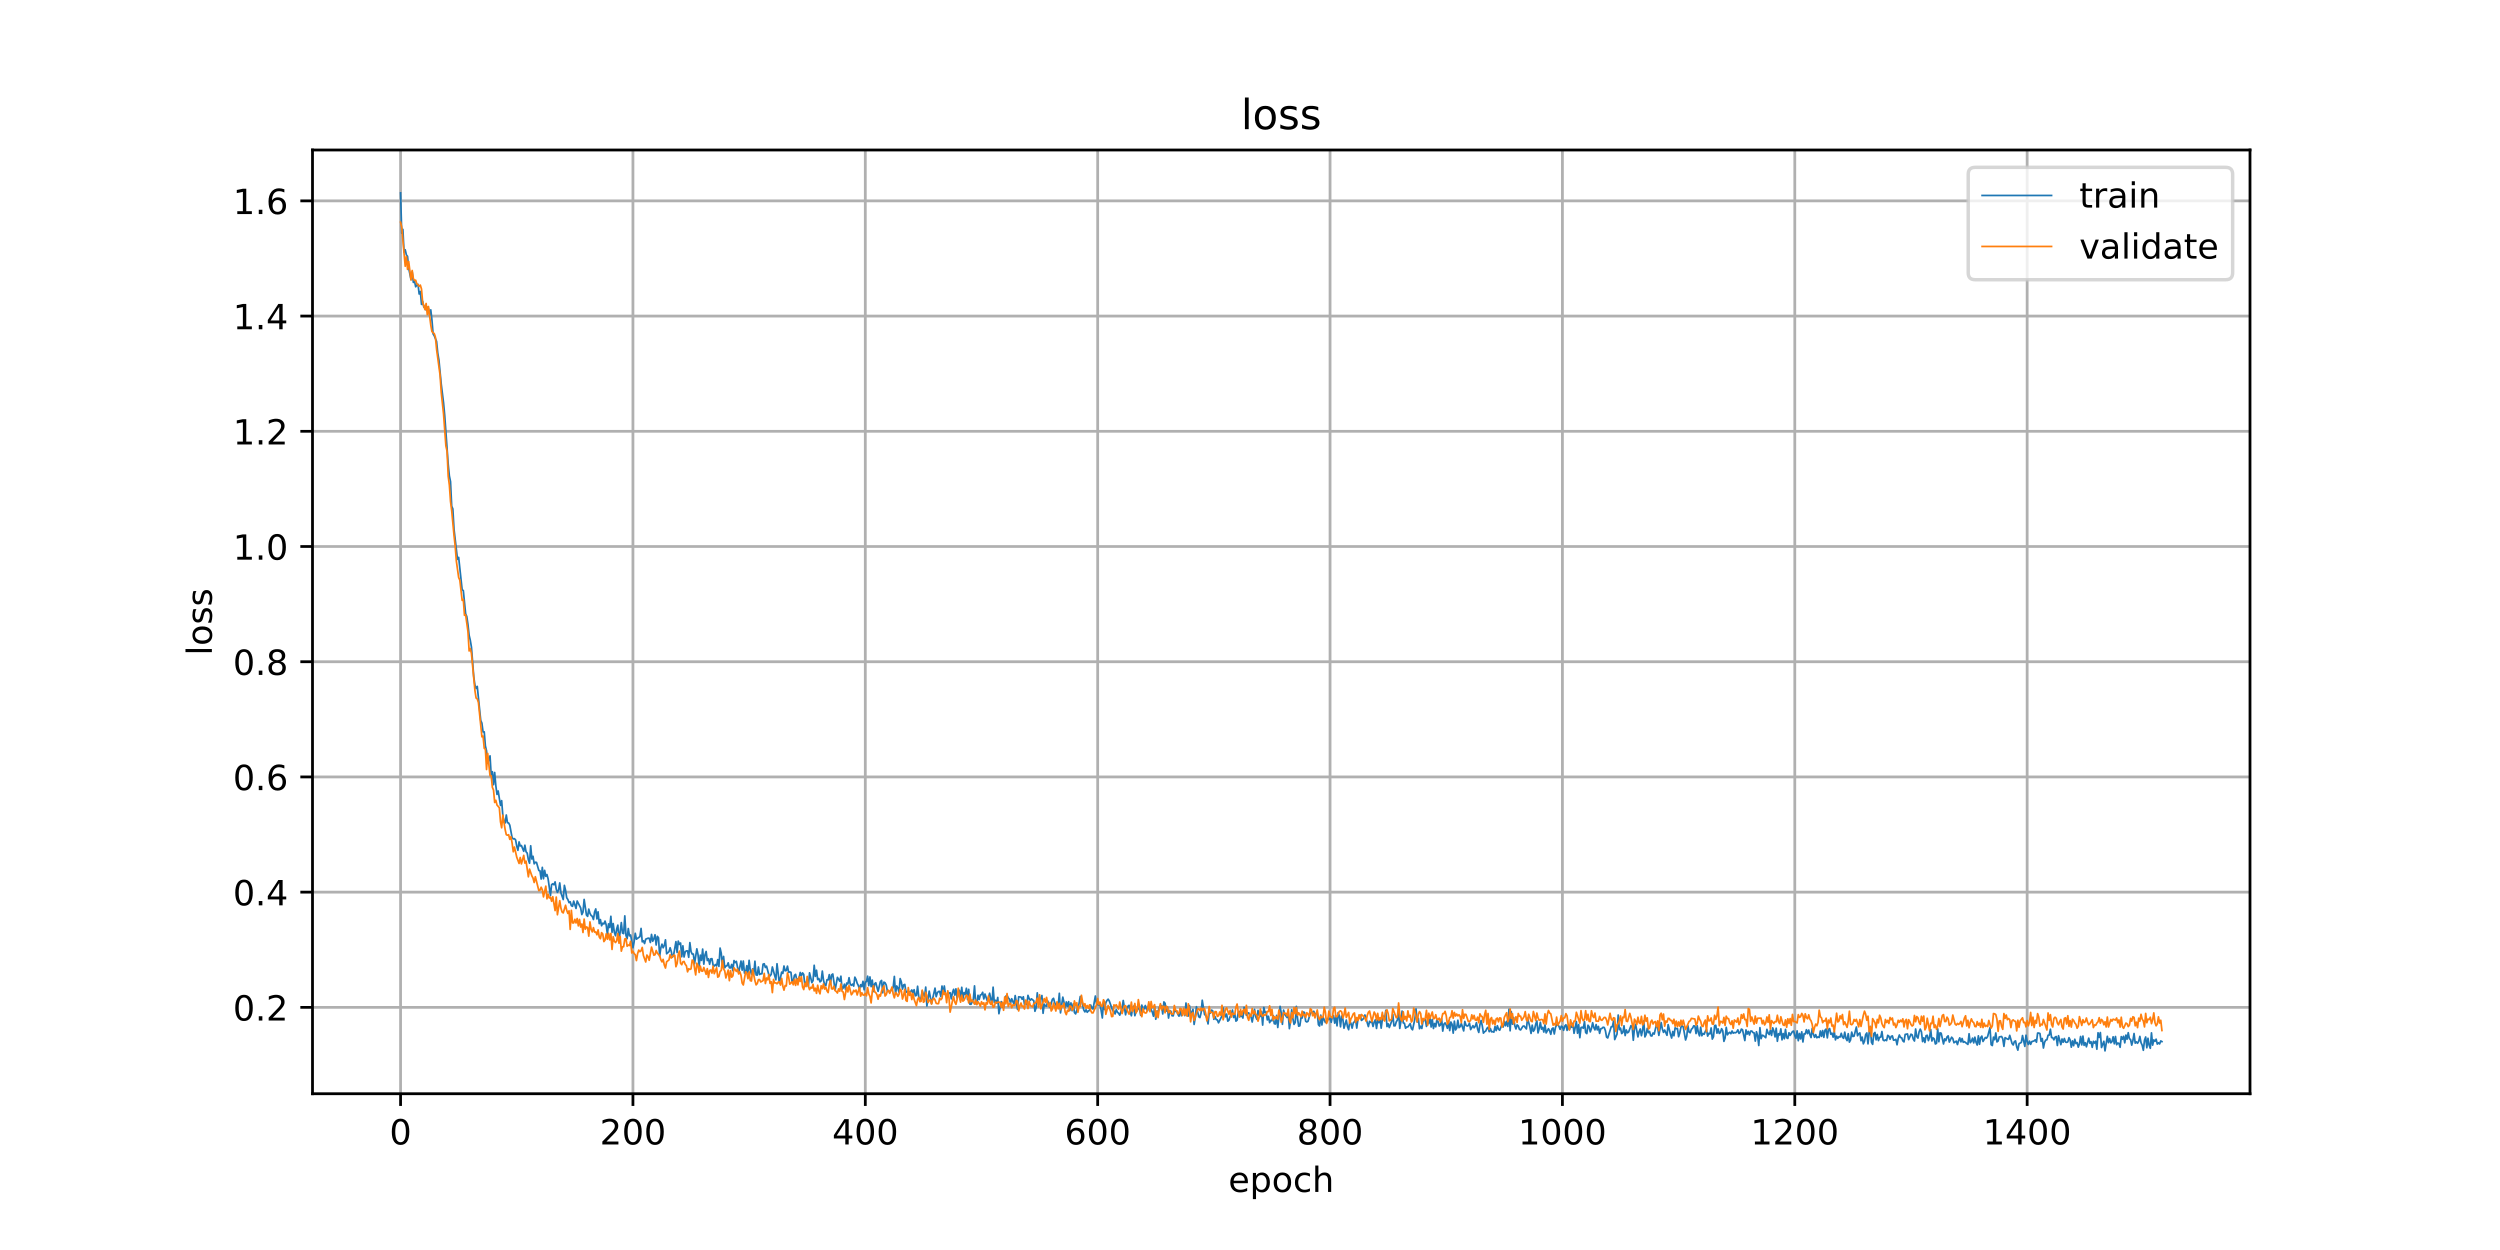 <?xml version="1.0" encoding="utf-8" standalone="no"?>
<!DOCTYPE svg PUBLIC "-//W3C//DTD SVG 1.1//EN"
  "http://www.w3.org/Graphics/SVG/1.1/DTD/svg11.dtd">
<!-- Created with matplotlib (https://matplotlib.org/) -->
<svg height="360pt" version="1.1" viewBox="0 0 720 360" width="720pt" xmlns="http://www.w3.org/2000/svg" xmlns:xlink="http://www.w3.org/1999/xlink">
 <defs>
  <style type="text/css">
*{stroke-linecap:butt;stroke-linejoin:round;}
  </style>
 </defs>
 <g id="figure_1">
  <g id="patch_1">
   <path d="M 0 360 
L 720 360 
L 720 0 
L 0 0 
z
" style="fill:#ffffff;"/>
  </g>
  <g id="axes_1">
   <g id="patch_2">
    <path d="M 90 315 
L 648 315 
L 648 43.2 
L 90 43.2 
z
" style="fill:#ffffff;"/>
   </g>
   <g id="matplotlib.axis_1">
    <g id="xtick_1">
     <g id="line2d_1">
      <path clip-path="url(#p16e0a02884)" d="M 115.364 315 
L 115.364 43.2 
" style="fill:none;stroke:#b0b0b0;stroke-linecap:square;stroke-width:0.8;"/>
     </g>
     <g id="line2d_2">
      <defs>
       <path d="M 0 0 
L 0 3.5 
" id="mb661116b09" style="stroke:#000000;stroke-width:0.8;"/>
      </defs>
      <g>
       <use style="stroke:#000000;stroke-width:0.8;" x="115.364" xlink:href="#mb661116b09" y="315"/>
      </g>
     </g>
     <g id="text_1">
      <!-- 0 -->
      <defs>
       <path d="M 31.781 66.406 
Q 24.172 66.406 20.328 58.906 
Q 16.5 51.422 16.5 36.375 
Q 16.5 21.391 20.328 13.891 
Q 24.172 6.391 31.781 6.391 
Q 39.453 6.391 43.281 13.891 
Q 47.125 21.391 47.125 36.375 
Q 47.125 51.422 43.281 58.906 
Q 39.453 66.406 31.781 66.406 
z
M 31.781 74.219 
Q 44.047 74.219 50.516 64.516 
Q 56.984 54.828 56.984 36.375 
Q 56.984 17.969 50.516 8.266 
Q 44.047 -1.422 31.781 -1.422 
Q 19.531 -1.422 13.062 8.266 
Q 6.594 17.969 6.594 36.375 
Q 6.594 54.828 13.062 64.516 
Q 19.531 74.219 31.781 74.219 
z
" id="DejaVuSans-48"/>
      </defs>
      <g transform="translate(112.182 329.598)scale(0.1 -0.1)">
       <use xlink:href="#DejaVuSans-48"/>
      </g>
     </g>
    </g>
    <g id="xtick_2">
     <g id="line2d_3">
      <path clip-path="url(#p16e0a02884)" d="M 182.286 315 
L 182.286 43.2 
" style="fill:none;stroke:#b0b0b0;stroke-linecap:square;stroke-width:0.8;"/>
     </g>
     <g id="line2d_4">
      <g>
       <use style="stroke:#000000;stroke-width:0.8;" x="182.286" xlink:href="#mb661116b09" y="315"/>
      </g>
     </g>
     <g id="text_2">
      <!-- 200 -->
      <defs>
       <path d="M 19.188 8.297 
L 53.609 8.297 
L 53.609 0 
L 7.328 0 
L 7.328 8.297 
Q 12.938 14.109 22.625 23.891 
Q 32.328 33.688 34.812 36.531 
Q 39.547 41.844 41.422 45.531 
Q 43.312 49.219 43.312 52.781 
Q 43.312 58.594 39.234 62.25 
Q 35.156 65.922 28.609 65.922 
Q 23.969 65.922 18.812 64.312 
Q 13.672 62.703 7.812 59.422 
L 7.812 69.391 
Q 13.766 71.781 18.938 73 
Q 24.125 74.219 28.422 74.219 
Q 39.75 74.219 46.484 68.547 
Q 53.219 62.891 53.219 53.422 
Q 53.219 48.922 51.531 44.891 
Q 49.859 40.875 45.406 35.406 
Q 44.188 33.984 37.641 27.219 
Q 31.109 20.453 19.188 8.297 
z
" id="DejaVuSans-50"/>
      </defs>
      <g transform="translate(172.742 329.598)scale(0.1 -0.1)">
       <use xlink:href="#DejaVuSans-50"/>
       <use x="63.623" xlink:href="#DejaVuSans-48"/>
       <use x="127.246" xlink:href="#DejaVuSans-48"/>
      </g>
     </g>
    </g>
    <g id="xtick_3">
     <g id="line2d_5">
      <path clip-path="url(#p16e0a02884)" d="M 249.209 315 
L 249.209 43.2 
" style="fill:none;stroke:#b0b0b0;stroke-linecap:square;stroke-width:0.8;"/>
     </g>
     <g id="line2d_6">
      <g>
       <use style="stroke:#000000;stroke-width:0.8;" x="249.209" xlink:href="#mb661116b09" y="315"/>
      </g>
     </g>
     <g id="text_3">
      <!-- 400 -->
      <defs>
       <path d="M 37.797 64.312 
L 12.891 25.391 
L 37.797 25.391 
z
M 35.203 72.906 
L 47.609 72.906 
L 47.609 25.391 
L 58.016 25.391 
L 58.016 17.188 
L 47.609 17.188 
L 47.609 0 
L 37.797 0 
L 37.797 17.188 
L 4.891 17.188 
L 4.891 26.703 
z
" id="DejaVuSans-52"/>
      </defs>
      <g transform="translate(239.665 329.598)scale(0.1 -0.1)">
       <use xlink:href="#DejaVuSans-52"/>
       <use x="63.623" xlink:href="#DejaVuSans-48"/>
       <use x="127.246" xlink:href="#DejaVuSans-48"/>
      </g>
     </g>
    </g>
    <g id="xtick_4">
     <g id="line2d_7">
      <path clip-path="url(#p16e0a02884)" d="M 316.131 315 
L 316.131 43.2 
" style="fill:none;stroke:#b0b0b0;stroke-linecap:square;stroke-width:0.8;"/>
     </g>
     <g id="line2d_8">
      <g>
       <use style="stroke:#000000;stroke-width:0.8;" x="316.131" xlink:href="#mb661116b09" y="315"/>
      </g>
     </g>
     <g id="text_4">
      <!-- 600 -->
      <defs>
       <path d="M 33.016 40.375 
Q 26.375 40.375 22.484 35.828 
Q 18.609 31.297 18.609 23.391 
Q 18.609 15.531 22.484 10.953 
Q 26.375 6.391 33.016 6.391 
Q 39.656 6.391 43.531 10.953 
Q 47.406 15.531 47.406 23.391 
Q 47.406 31.297 43.531 35.828 
Q 39.656 40.375 33.016 40.375 
z
M 52.594 71.297 
L 52.594 62.312 
Q 48.875 64.062 45.094 64.984 
Q 41.312 65.922 37.594 65.922 
Q 27.828 65.922 22.672 59.328 
Q 17.531 52.734 16.797 39.406 
Q 19.672 43.656 24.016 45.922 
Q 28.375 48.188 33.594 48.188 
Q 44.578 48.188 50.953 41.516 
Q 57.328 34.859 57.328 23.391 
Q 57.328 12.156 50.688 5.359 
Q 44.047 -1.422 33.016 -1.422 
Q 20.359 -1.422 13.672 8.266 
Q 6.984 17.969 6.984 36.375 
Q 6.984 53.656 15.188 63.938 
Q 23.391 74.219 37.203 74.219 
Q 40.922 74.219 44.703 73.484 
Q 48.484 72.75 52.594 71.297 
z
" id="DejaVuSans-54"/>
      </defs>
      <g transform="translate(306.587 329.598)scale(0.1 -0.1)">
       <use xlink:href="#DejaVuSans-54"/>
       <use x="63.623" xlink:href="#DejaVuSans-48"/>
       <use x="127.246" xlink:href="#DejaVuSans-48"/>
      </g>
     </g>
    </g>
    <g id="xtick_5">
     <g id="line2d_9">
      <path clip-path="url(#p16e0a02884)" d="M 383.054 315 
L 383.054 43.2 
" style="fill:none;stroke:#b0b0b0;stroke-linecap:square;stroke-width:0.8;"/>
     </g>
     <g id="line2d_10">
      <g>
       <use style="stroke:#000000;stroke-width:0.8;" x="383.054" xlink:href="#mb661116b09" y="315"/>
      </g>
     </g>
     <g id="text_5">
      <!-- 800 -->
      <defs>
       <path d="M 31.781 34.625 
Q 24.75 34.625 20.719 30.859 
Q 16.703 27.094 16.703 20.516 
Q 16.703 13.922 20.719 10.156 
Q 24.75 6.391 31.781 6.391 
Q 38.812 6.391 42.859 10.172 
Q 46.922 13.969 46.922 20.516 
Q 46.922 27.094 42.891 30.859 
Q 38.875 34.625 31.781 34.625 
z
M 21.922 38.812 
Q 15.578 40.375 12.031 44.719 
Q 8.5 49.078 8.5 55.328 
Q 8.5 64.062 14.719 69.141 
Q 20.953 74.219 31.781 74.219 
Q 42.672 74.219 48.875 69.141 
Q 55.078 64.062 55.078 55.328 
Q 55.078 49.078 51.531 44.719 
Q 48 40.375 41.703 38.812 
Q 48.828 37.156 52.797 32.312 
Q 56.781 27.484 56.781 20.516 
Q 56.781 9.906 50.312 4.234 
Q 43.844 -1.422 31.781 -1.422 
Q 19.734 -1.422 13.25 4.234 
Q 6.781 9.906 6.781 20.516 
Q 6.781 27.484 10.781 32.312 
Q 14.797 37.156 21.922 38.812 
z
M 18.312 54.391 
Q 18.312 48.734 21.844 45.562 
Q 25.391 42.391 31.781 42.391 
Q 38.141 42.391 41.719 45.562 
Q 45.312 48.734 45.312 54.391 
Q 45.312 60.062 41.719 63.234 
Q 38.141 66.406 31.781 66.406 
Q 25.391 66.406 21.844 63.234 
Q 18.312 60.062 18.312 54.391 
z
" id="DejaVuSans-56"/>
      </defs>
      <g transform="translate(373.51 329.598)scale(0.1 -0.1)">
       <use xlink:href="#DejaVuSans-56"/>
       <use x="63.623" xlink:href="#DejaVuSans-48"/>
       <use x="127.246" xlink:href="#DejaVuSans-48"/>
      </g>
     </g>
    </g>
    <g id="xtick_6">
     <g id="line2d_11">
      <path clip-path="url(#p16e0a02884)" d="M 449.976 315 
L 449.976 43.2 
" style="fill:none;stroke:#b0b0b0;stroke-linecap:square;stroke-width:0.8;"/>
     </g>
     <g id="line2d_12">
      <g>
       <use style="stroke:#000000;stroke-width:0.8;" x="449.976" xlink:href="#mb661116b09" y="315"/>
      </g>
     </g>
     <g id="text_6">
      <!-- 1000 -->
      <defs>
       <path d="M 12.406 8.297 
L 28.516 8.297 
L 28.516 63.922 
L 10.984 60.406 
L 10.984 69.391 
L 28.422 72.906 
L 38.281 72.906 
L 38.281 8.297 
L 54.391 8.297 
L 54.391 0 
L 12.406 0 
z
" id="DejaVuSans-49"/>
      </defs>
      <g transform="translate(437.251 329.598)scale(0.1 -0.1)">
       <use xlink:href="#DejaVuSans-49"/>
       <use x="63.623" xlink:href="#DejaVuSans-48"/>
       <use x="127.246" xlink:href="#DejaVuSans-48"/>
       <use x="190.869" xlink:href="#DejaVuSans-48"/>
      </g>
     </g>
    </g>
    <g id="xtick_7">
     <g id="line2d_13">
      <path clip-path="url(#p16e0a02884)" d="M 516.899 315 
L 516.899 43.2 
" style="fill:none;stroke:#b0b0b0;stroke-linecap:square;stroke-width:0.8;"/>
     </g>
     <g id="line2d_14">
      <g>
       <use style="stroke:#000000;stroke-width:0.8;" x="516.899" xlink:href="#mb661116b09" y="315"/>
      </g>
     </g>
     <g id="text_7">
      <!-- 1200 -->
      <g transform="translate(504.174 329.598)scale(0.1 -0.1)">
       <use xlink:href="#DejaVuSans-49"/>
       <use x="63.623" xlink:href="#DejaVuSans-50"/>
       <use x="127.246" xlink:href="#DejaVuSans-48"/>
       <use x="190.869" xlink:href="#DejaVuSans-48"/>
      </g>
     </g>
    </g>
    <g id="xtick_8">
     <g id="line2d_15">
      <path clip-path="url(#p16e0a02884)" d="M 583.821 315 
L 583.821 43.2 
" style="fill:none;stroke:#b0b0b0;stroke-linecap:square;stroke-width:0.8;"/>
     </g>
     <g id="line2d_16">
      <g>
       <use style="stroke:#000000;stroke-width:0.8;" x="583.821" xlink:href="#mb661116b09" y="315"/>
      </g>
     </g>
     <g id="text_8">
      <!-- 1400 -->
      <g transform="translate(571.096 329.598)scale(0.1 -0.1)">
       <use xlink:href="#DejaVuSans-49"/>
       <use x="63.623" xlink:href="#DejaVuSans-52"/>
       <use x="127.246" xlink:href="#DejaVuSans-48"/>
       <use x="190.869" xlink:href="#DejaVuSans-48"/>
      </g>
     </g>
    </g>
    <g id="text_9">
     <!-- epoch -->
     <defs>
      <path d="M 56.203 29.594 
L 56.203 25.203 
L 14.891 25.203 
Q 15.484 15.922 20.484 11.062 
Q 25.484 6.203 34.422 6.203 
Q 39.594 6.203 44.453 7.469 
Q 49.312 8.734 54.109 11.281 
L 54.109 2.781 
Q 49.266 0.734 44.188 -0.344 
Q 39.109 -1.422 33.891 -1.422 
Q 20.797 -1.422 13.156 6.188 
Q 5.516 13.812 5.516 26.812 
Q 5.516 40.234 12.766 48.109 
Q 20.016 56 32.328 56 
Q 43.359 56 49.781 48.891 
Q 56.203 41.797 56.203 29.594 
z
M 47.219 32.234 
Q 47.125 39.594 43.094 43.984 
Q 39.062 48.391 32.422 48.391 
Q 24.906 48.391 20.391 44.141 
Q 15.875 39.891 15.188 32.172 
z
" id="DejaVuSans-101"/>
      <path d="M 18.109 8.203 
L 18.109 -20.797 
L 9.078 -20.797 
L 9.078 54.688 
L 18.109 54.688 
L 18.109 46.391 
Q 20.953 51.266 25.266 53.625 
Q 29.594 56 35.594 56 
Q 45.562 56 51.781 48.094 
Q 58.016 40.188 58.016 27.297 
Q 58.016 14.406 51.781 6.484 
Q 45.562 -1.422 35.594 -1.422 
Q 29.594 -1.422 25.266 0.953 
Q 20.953 3.328 18.109 8.203 
z
M 48.688 27.297 
Q 48.688 37.203 44.609 42.844 
Q 40.531 48.484 33.406 48.484 
Q 26.266 48.484 22.188 42.844 
Q 18.109 37.203 18.109 27.297 
Q 18.109 17.391 22.188 11.75 
Q 26.266 6.109 33.406 6.109 
Q 40.531 6.109 44.609 11.75 
Q 48.688 17.391 48.688 27.297 
z
" id="DejaVuSans-112"/>
      <path d="M 30.609 48.391 
Q 23.391 48.391 19.188 42.75 
Q 14.984 37.109 14.984 27.297 
Q 14.984 17.484 19.156 11.844 
Q 23.344 6.203 30.609 6.203 
Q 37.797 6.203 41.984 11.859 
Q 46.188 17.531 46.188 27.297 
Q 46.188 37.016 41.984 42.703 
Q 37.797 48.391 30.609 48.391 
z
M 30.609 56 
Q 42.328 56 49.016 48.375 
Q 55.719 40.766 55.719 27.297 
Q 55.719 13.875 49.016 6.219 
Q 42.328 -1.422 30.609 -1.422 
Q 18.844 -1.422 12.172 6.219 
Q 5.516 13.875 5.516 27.297 
Q 5.516 40.766 12.172 48.375 
Q 18.844 56 30.609 56 
z
" id="DejaVuSans-111"/>
      <path d="M 48.781 52.594 
L 48.781 44.188 
Q 44.969 46.297 41.141 47.344 
Q 37.312 48.391 33.406 48.391 
Q 24.656 48.391 19.812 42.844 
Q 14.984 37.312 14.984 27.297 
Q 14.984 17.281 19.812 11.734 
Q 24.656 6.203 33.406 6.203 
Q 37.312 6.203 41.141 7.25 
Q 44.969 8.297 48.781 10.406 
L 48.781 2.094 
Q 45.016 0.344 40.984 -0.531 
Q 36.969 -1.422 32.422 -1.422 
Q 20.062 -1.422 12.781 6.344 
Q 5.516 14.109 5.516 27.297 
Q 5.516 40.672 12.859 48.328 
Q 20.219 56 33.016 56 
Q 37.156 56 41.109 55.141 
Q 45.062 54.297 48.781 52.594 
z
" id="DejaVuSans-99"/>
      <path d="M 54.891 33.016 
L 54.891 0 
L 45.906 0 
L 45.906 32.719 
Q 45.906 40.484 42.875 44.328 
Q 39.844 48.188 33.797 48.188 
Q 26.516 48.188 22.312 43.547 
Q 18.109 38.922 18.109 30.906 
L 18.109 0 
L 9.078 0 
L 9.078 75.984 
L 18.109 75.984 
L 18.109 46.188 
Q 21.344 51.125 25.703 53.562 
Q 30.078 56 35.797 56 
Q 45.219 56 50.047 50.172 
Q 54.891 44.344 54.891 33.016 
z
" id="DejaVuSans-104"/>
     </defs>
     <g transform="translate(353.772 343.277)scale(0.1 -0.1)">
      <use xlink:href="#DejaVuSans-101"/>
      <use x="61.523" xlink:href="#DejaVuSans-112"/>
      <use x="125" xlink:href="#DejaVuSans-111"/>
      <use x="186.182" xlink:href="#DejaVuSans-99"/>
      <use x="241.162" xlink:href="#DejaVuSans-104"/>
     </g>
    </g>
   </g>
   <g id="matplotlib.axis_2">
    <g id="ytick_1">
     <g id="line2d_17">
      <path clip-path="url(#p16e0a02884)" d="M 90 290.119 
L 648 290.119 
" style="fill:none;stroke:#b0b0b0;stroke-linecap:square;stroke-width:0.8;"/>
     </g>
     <g id="line2d_18">
      <defs>
       <path d="M 0 0 
L -3.5 0 
" id="madf09ded89" style="stroke:#000000;stroke-width:0.8;"/>
      </defs>
      <g>
       <use style="stroke:#000000;stroke-width:0.8;" x="90" xlink:href="#madf09ded89" y="290.119"/>
      </g>
     </g>
     <g id="text_10">
      <!-- 0.2 -->
      <defs>
       <path d="M 10.688 12.406 
L 21 12.406 
L 21 0 
L 10.688 0 
z
" id="DejaVuSans-46"/>
      </defs>
      <g transform="translate(67.097 293.918)scale(0.1 -0.1)">
       <use xlink:href="#DejaVuSans-48"/>
       <use x="63.623" xlink:href="#DejaVuSans-46"/>
       <use x="95.41" xlink:href="#DejaVuSans-50"/>
      </g>
     </g>
    </g>
    <g id="ytick_2">
     <g id="line2d_19">
      <path clip-path="url(#p16e0a02884)" d="M 90 256.938 
L 648 256.938 
" style="fill:none;stroke:#b0b0b0;stroke-linecap:square;stroke-width:0.8;"/>
     </g>
     <g id="line2d_20">
      <g>
       <use style="stroke:#000000;stroke-width:0.8;" x="90" xlink:href="#madf09ded89" y="256.938"/>
      </g>
     </g>
     <g id="text_11">
      <!-- 0.4 -->
      <g transform="translate(67.097 260.737)scale(0.1 -0.1)">
       <use xlink:href="#DejaVuSans-48"/>
       <use x="63.623" xlink:href="#DejaVuSans-46"/>
       <use x="95.41" xlink:href="#DejaVuSans-52"/>
      </g>
     </g>
    </g>
    <g id="ytick_3">
     <g id="line2d_21">
      <path clip-path="url(#p16e0a02884)" d="M 90 223.757 
L 648 223.757 
" style="fill:none;stroke:#b0b0b0;stroke-linecap:square;stroke-width:0.8;"/>
     </g>
     <g id="line2d_22">
      <g>
       <use style="stroke:#000000;stroke-width:0.8;" x="90" xlink:href="#madf09ded89" y="223.757"/>
      </g>
     </g>
     <g id="text_12">
      <!-- 0.6 -->
      <g transform="translate(67.097 227.556)scale(0.1 -0.1)">
       <use xlink:href="#DejaVuSans-48"/>
       <use x="63.623" xlink:href="#DejaVuSans-46"/>
       <use x="95.41" xlink:href="#DejaVuSans-54"/>
      </g>
     </g>
    </g>
    <g id="ytick_4">
     <g id="line2d_23">
      <path clip-path="url(#p16e0a02884)" d="M 90 190.575 
L 648 190.575 
" style="fill:none;stroke:#b0b0b0;stroke-linecap:square;stroke-width:0.8;"/>
     </g>
     <g id="line2d_24">
      <g>
       <use style="stroke:#000000;stroke-width:0.8;" x="90" xlink:href="#madf09ded89" y="190.575"/>
      </g>
     </g>
     <g id="text_13">
      <!-- 0.8 -->
      <g transform="translate(67.097 194.374)scale(0.1 -0.1)">
       <use xlink:href="#DejaVuSans-48"/>
       <use x="63.623" xlink:href="#DejaVuSans-46"/>
       <use x="95.41" xlink:href="#DejaVuSans-56"/>
      </g>
     </g>
    </g>
    <g id="ytick_5">
     <g id="line2d_25">
      <path clip-path="url(#p16e0a02884)" d="M 90 157.394 
L 648 157.394 
" style="fill:none;stroke:#b0b0b0;stroke-linecap:square;stroke-width:0.8;"/>
     </g>
     <g id="line2d_26">
      <g>
       <use style="stroke:#000000;stroke-width:0.8;" x="90" xlink:href="#madf09ded89" y="157.394"/>
      </g>
     </g>
     <g id="text_14">
      <!-- 1.0 -->
      <g transform="translate(67.097 161.193)scale(0.1 -0.1)">
       <use xlink:href="#DejaVuSans-49"/>
       <use x="63.623" xlink:href="#DejaVuSans-46"/>
       <use x="95.41" xlink:href="#DejaVuSans-48"/>
      </g>
     </g>
    </g>
    <g id="ytick_6">
     <g id="line2d_27">
      <path clip-path="url(#p16e0a02884)" d="M 90 124.213 
L 648 124.213 
" style="fill:none;stroke:#b0b0b0;stroke-linecap:square;stroke-width:0.8;"/>
     </g>
     <g id="line2d_28">
      <g>
       <use style="stroke:#000000;stroke-width:0.8;" x="90" xlink:href="#madf09ded89" y="124.213"/>
      </g>
     </g>
     <g id="text_15">
      <!-- 1.2 -->
      <g transform="translate(67.097 128.012)scale(0.1 -0.1)">
       <use xlink:href="#DejaVuSans-49"/>
       <use x="63.623" xlink:href="#DejaVuSans-46"/>
       <use x="95.41" xlink:href="#DejaVuSans-50"/>
      </g>
     </g>
    </g>
    <g id="ytick_7">
     <g id="line2d_29">
      <path clip-path="url(#p16e0a02884)" d="M 90 91.031 
L 648 91.031 
" style="fill:none;stroke:#b0b0b0;stroke-linecap:square;stroke-width:0.8;"/>
     </g>
     <g id="line2d_30">
      <g>
       <use style="stroke:#000000;stroke-width:0.8;" x="90" xlink:href="#madf09ded89" y="91.031"/>
      </g>
     </g>
     <g id="text_16">
      <!-- 1.4 -->
      <g transform="translate(67.097 94.831)scale(0.1 -0.1)">
       <use xlink:href="#DejaVuSans-49"/>
       <use x="63.623" xlink:href="#DejaVuSans-46"/>
       <use x="95.41" xlink:href="#DejaVuSans-52"/>
      </g>
     </g>
    </g>
    <g id="ytick_8">
     <g id="line2d_31">
      <path clip-path="url(#p16e0a02884)" d="M 90 57.85 
L 648 57.85 
" style="fill:none;stroke:#b0b0b0;stroke-linecap:square;stroke-width:0.8;"/>
     </g>
     <g id="line2d_32">
      <g>
       <use style="stroke:#000000;stroke-width:0.8;" x="90" xlink:href="#madf09ded89" y="57.85"/>
      </g>
     </g>
     <g id="text_17">
      <!-- 1.6 -->
      <g transform="translate(67.097 61.649)scale(0.1 -0.1)">
       <use xlink:href="#DejaVuSans-49"/>
       <use x="63.623" xlink:href="#DejaVuSans-46"/>
       <use x="95.41" xlink:href="#DejaVuSans-54"/>
      </g>
     </g>
    </g>
    <g id="text_18">
     <!-- loss -->
     <defs>
      <path d="M 9.422 75.984 
L 18.406 75.984 
L 18.406 0 
L 9.422 0 
z
" id="DejaVuSans-108"/>
      <path d="M 44.281 53.078 
L 44.281 44.578 
Q 40.484 46.531 36.375 47.5 
Q 32.281 48.484 27.875 48.484 
Q 21.188 48.484 17.844 46.438 
Q 14.5 44.391 14.5 40.281 
Q 14.5 37.156 16.891 35.375 
Q 19.281 33.594 26.516 31.984 
L 29.594 31.297 
Q 39.156 29.25 43.188 25.516 
Q 47.219 21.781 47.219 15.094 
Q 47.219 7.469 41.188 3.016 
Q 35.156 -1.422 24.609 -1.422 
Q 20.219 -1.422 15.453 -0.562 
Q 10.688 0.297 5.422 2 
L 5.422 11.281 
Q 10.406 8.688 15.234 7.391 
Q 20.062 6.109 24.812 6.109 
Q 31.156 6.109 34.562 8.281 
Q 37.984 10.453 37.984 14.406 
Q 37.984 18.062 35.516 20.016 
Q 33.062 21.969 24.703 23.781 
L 21.578 24.516 
Q 13.234 26.266 9.516 29.906 
Q 5.812 33.547 5.812 39.891 
Q 5.812 47.609 11.281 51.797 
Q 16.75 56 26.812 56 
Q 31.781 56 36.172 55.266 
Q 40.578 54.547 44.281 53.078 
z
" id="DejaVuSans-115"/>
     </defs>
     <g transform="translate(61.017 188.758)rotate(-90)scale(0.1 -0.1)">
      <use xlink:href="#DejaVuSans-108"/>
      <use x="27.783" xlink:href="#DejaVuSans-111"/>
      <use x="88.965" xlink:href="#DejaVuSans-115"/>
      <use x="141.064" xlink:href="#DejaVuSans-115"/>
     </g>
    </g>
   </g>
   <g id="line2d_33">
    <path clip-path="url(#p16e0a02884)" d="M 115.364 55.555 
L 115.698 67.149 
L 116.033 66.067 
L 116.367 72.583 
L 116.702 71.934 
L 117.037 73.413 
L 117.371 73.831 
L 117.706 77.251 
L 118.375 80.538 
L 118.71 78.294 
L 119.044 81.331 
L 119.379 80.923 
L 119.714 82.592 
L 120.048 82.096 
L 120.383 81.876 
L 120.717 84.665 
L 121.052 83.951 
L 121.387 87.66 
L 121.721 86.796 
L 122.056 88.425 
L 122.391 88.199 
L 122.725 89.28 
L 123.06 88.456 
L 123.394 88.768 
L 123.729 90.815 
L 124.064 89.247 
L 124.398 92.152 
L 124.733 96.169 
L 125.067 96.709 
L 125.737 98.346 
L 126.071 101.658 
L 126.406 103.634 
L 127.075 110.605 
L 127.744 116.03 
L 128.079 119.657 
L 129.083 133.69 
L 129.417 137.06 
L 129.752 138.714 
L 130.087 145.791 
L 130.421 146.567 
L 130.756 152.399 
L 131.76 161.089 
L 132.094 160.519 
L 133.098 169.868 
L 133.433 170.06 
L 134.102 176.757 
L 134.437 177.564 
L 134.771 179.844 
L 135.106 182.957 
L 135.44 184.375 
L 135.775 186.372 
L 136.444 194.93 
L 136.779 197.312 
L 137.113 198.273 
L 137.448 197.684 
L 138.452 207.504 
L 138.787 208.253 
L 139.121 210.806 
L 139.456 210.776 
L 139.79 214.815 
L 140.125 216.259 
L 140.46 219.83 
L 141.129 217.693 
L 141.463 223.335 
L 141.798 222.251 
L 142.133 225.98 
L 142.467 222.48 
L 142.802 226.312 
L 143.136 228.789 
L 143.471 227.807 
L 144.14 231.966 
L 144.475 230.588 
L 144.81 234.809 
L 145.144 236.721 
L 145.479 237.008 
L 145.813 234.726 
L 146.148 236.939 
L 146.483 237.007 
L 146.817 237.649 
L 147.486 241.251 
L 147.821 241.609 
L 148.156 241.535 
L 148.49 241.888 
L 148.825 243.707 
L 149.16 244.885 
L 149.494 242.47 
L 149.829 243.634 
L 150.163 243.513 
L 150.833 245.178 
L 151.167 243.424 
L 151.502 245.31 
L 151.836 245.701 
L 152.171 247.63 
L 152.506 248.614 
L 152.84 243.594 
L 153.175 247.39 
L 153.509 246.613 
L 153.844 248.779 
L 154.179 248.324 
L 154.513 248.371 
L 155.183 250.699 
L 155.517 250.797 
L 155.852 253.166 
L 156.186 249.804 
L 156.521 253.077 
L 156.856 250.674 
L 157.19 252.376 
L 157.525 251.877 
L 157.859 253.141 
L 158.529 257.898 
L 158.863 254.778 
L 159.198 254.536 
L 159.533 254.806 
L 159.867 253.987 
L 160.202 256.092 
L 160.536 257.002 
L 160.871 256.325 
L 161.206 254.288 
L 161.54 257.111 
L 162.209 259.071 
L 162.544 254.983 
L 162.879 256.404 
L 163.213 258.551 
L 163.548 259.069 
L 163.882 259.96 
L 164.217 259.709 
L 164.552 260.841 
L 164.886 261.014 
L 165.221 259.52 
L 165.89 261.628 
L 166.225 259.494 
L 167.229 261.479 
L 167.563 263.387 
L 167.898 262.676 
L 168.232 259.043 
L 168.902 263.531 
L 169.236 263.906 
L 169.571 261.832 
L 169.905 263.057 
L 170.24 263.651 
L 170.575 263.906 
L 170.909 264.814 
L 171.244 262.644 
L 171.579 261.773 
L 171.913 264.649 
L 172.248 262.61 
L 172.582 265.994 
L 172.917 264.844 
L 173.252 266.615 
L 173.586 265.892 
L 173.921 266.107 
L 174.255 265.273 
L 174.59 266.422 
L 174.925 269.093 
L 175.259 266.079 
L 175.594 267.117 
L 175.929 263.899 
L 176.263 268.518 
L 176.598 265.992 
L 176.932 268.531 
L 177.267 269.496 
L 177.602 267.548 
L 177.936 266.446 
L 178.271 271.028 
L 178.94 265.709 
L 179.275 268.717 
L 179.609 268.881 
L 179.944 263.781 
L 180.278 269.384 
L 180.613 270.332 
L 180.948 267.423 
L 181.282 269.53 
L 181.617 269.28 
L 182.286 272.953 
L 182.621 271.25 
L 182.955 268.796 
L 183.29 270.479 
L 184.294 269.751 
L 184.628 267.385 
L 184.963 271.243 
L 185.298 270.941 
L 185.632 271.742 
L 185.967 270.479 
L 186.636 270.204 
L 186.971 270.214 
L 187.305 271.43 
L 187.64 269.116 
L 187.975 271.074 
L 188.309 270.379 
L 188.644 269.212 
L 188.978 272.153 
L 189.313 269.664 
L 189.648 270.089 
L 189.982 275.408 
L 190.317 272.975 
L 190.651 271.924 
L 190.986 272.957 
L 191.321 272.277 
L 191.655 270.669 
L 191.99 274.687 
L 192.659 274.088 
L 192.994 272.953 
L 193.328 274.052 
L 193.663 275.671 
L 193.998 275.08 
L 194.667 271.194 
L 195.001 274.302 
L 195.336 271.046 
L 195.671 271.974 
L 196.005 271.592 
L 196.34 275.536 
L 196.675 272.404 
L 197.009 275.606 
L 197.344 274.133 
L 197.678 273.841 
L 198.013 273.858 
L 198.348 275.698 
L 198.682 271.475 
L 199.017 274.059 
L 199.351 274.77 
L 199.686 274.763 
L 200.021 277.555 
L 200.69 273.269 
L 201.024 274.893 
L 201.359 278.247 
L 201.694 275.089 
L 202.028 276.586 
L 202.363 273.344 
L 202.698 277.674 
L 203.032 275.004 
L 203.367 274.028 
L 203.701 276.645 
L 204.036 276.119 
L 204.371 277.706 
L 204.705 276.143 
L 205.04 276.097 
L 205.374 277.979 
L 205.709 278.212 
L 206.044 277.788 
L 206.378 278.202 
L 206.713 276.383 
L 207.047 278.315 
L 207.382 273.051 
L 207.717 274.516 
L 208.051 278.356 
L 208.386 275.453 
L 208.721 278.735 
L 209.055 278.22 
L 209.39 278.145 
L 209.724 277.296 
L 210.059 278.724 
L 210.394 278.761 
L 210.728 277.759 
L 211.063 279.555 
L 211.397 276.643 
L 211.732 277.229 
L 212.067 276.868 
L 212.736 280.176 
L 213.405 276.786 
L 213.74 279.398 
L 214.074 276.79 
L 214.409 280.247 
L 214.744 280.029 
L 215.078 278.128 
L 215.413 280.211 
L 215.747 276.579 
L 216.082 279.406 
L 216.417 280.577 
L 216.751 279.042 
L 217.086 280.539 
L 217.42 276.83 
L 217.755 280.784 
L 218.09 280.844 
L 218.424 278.499 
L 218.759 280.659 
L 219.094 280.448 
L 219.428 280.454 
L 219.763 277.682 
L 220.097 277.558 
L 220.432 278.639 
L 220.767 278.254 
L 221.436 280.804 
L 221.77 281.077 
L 222.105 280.612 
L 222.44 278.492 
L 223.444 282.182 
L 223.778 277.562 
L 224.447 283.118 
L 225.117 279.976 
L 225.451 280.353 
L 225.786 278.215 
L 226.12 279.589 
L 226.455 279.507 
L 226.79 278.253 
L 227.124 280.053 
L 227.459 279.901 
L 227.793 280.045 
L 228.128 282.829 
L 228.463 282.503 
L 228.797 280.902 
L 229.132 280.612 
L 229.467 282.254 
L 230.136 281.646 
L 230.47 280.073 
L 230.805 281.019 
L 231.14 280.2 
L 231.474 280.653 
L 231.809 283.95 
L 232.478 282.173 
L 232.813 284.081 
L 233.147 280.173 
L 233.817 282.988 
L 234.151 282.414 
L 234.486 278.006 
L 234.82 281.191 
L 235.155 279.437 
L 235.49 282.108 
L 235.824 281.811 
L 236.159 282.777 
L 236.493 282.501 
L 236.828 279.675 
L 237.163 282.278 
L 237.497 283.602 
L 237.832 283.883 
L 238.166 282.172 
L 238.501 282.217 
L 238.836 280.696 
L 239.17 283.233 
L 239.505 280.775 
L 239.84 280.507 
L 240.509 285.122 
L 241.178 281.485 
L 241.847 282.586 
L 242.182 281.145 
L 242.516 284.924 
L 242.851 284.516 
L 243.186 283.449 
L 243.52 284.968 
L 243.855 283.121 
L 244.189 283.369 
L 244.524 281.58 
L 244.859 283.419 
L 245.193 283.777 
L 245.528 283.42 
L 245.863 283.996 
L 246.197 281.425 
L 246.532 282.073 
L 246.866 283.188 
L 247.201 283.83 
L 247.536 284.848 
L 247.87 283.589 
L 248.205 284.165 
L 248.539 282.626 
L 248.874 285.046 
L 249.209 282.842 
L 249.543 282.692 
L 249.878 281.143 
L 250.213 283.871 
L 250.547 281.36 
L 250.882 284.147 
L 251.216 282.279 
L 251.551 285.558 
L 251.886 283.342 
L 252.22 283.029 
L 252.889 285.513 
L 253.559 282.7 
L 253.893 282.367 
L 254.228 285.922 
L 254.562 282.862 
L 254.897 283.026 
L 255.232 283.699 
L 255.566 285.444 
L 255.901 285.362 
L 256.236 285.817 
L 256.57 285.233 
L 256.905 285.093 
L 257.239 284.309 
L 257.574 281.218 
L 257.909 286.284 
L 258.243 283.954 
L 258.578 284.509 
L 258.912 285.784 
L 259.247 281.84 
L 259.582 282.805 
L 259.916 284.859 
L 260.251 283.658 
L 260.586 283.511 
L 260.92 285.789 
L 261.255 285.55 
L 261.924 285.652 
L 262.259 285.609 
L 262.593 285.112 
L 262.928 285.994 
L 263.262 285.039 
L 263.597 286.799 
L 263.932 286.665 
L 264.266 284.046 
L 264.601 287.09 
L 264.935 287.886 
L 265.27 287.319 
L 265.605 285.4 
L 265.939 286.364 
L 266.274 286.984 
L 266.609 284.29 
L 266.943 289.738 
L 267.612 285.459 
L 268.282 289.048 
L 269.285 284.588 
L 269.62 287.043 
L 269.955 285.925 
L 270.289 285.536 
L 270.624 285.527 
L 270.959 287.011 
L 271.293 283.989 
L 271.628 286.285 
L 271.962 283.973 
L 272.297 286.448 
L 272.966 286.405 
L 273.301 286.039 
L 273.635 285.909 
L 273.97 287.668 
L 274.305 285.877 
L 274.639 284.926 
L 274.974 286.594 
L 275.308 284.792 
L 275.643 287.457 
L 276.312 285.211 
L 276.647 287.955 
L 276.982 284.35 
L 277.316 287.687 
L 277.651 285.864 
L 277.985 286.419 
L 278.32 284.626 
L 278.655 287.871 
L 278.989 284.937 
L 279.324 289.216 
L 279.658 289.239 
L 280.328 287.742 
L 280.662 283.939 
L 280.997 289.105 
L 281.331 289.055 
L 281.666 286.647 
L 282.001 287.847 
L 282.335 286.564 
L 282.67 286.444 
L 283.005 285.778 
L 283.339 287.691 
L 283.674 286.288 
L 284.343 288.242 
L 284.678 287.326 
L 285.012 286.057 
L 285.681 289.299 
L 286.016 284.314 
L 286.351 288.684 
L 286.685 288.081 
L 287.02 288.906 
L 287.355 287.269 
L 287.689 291.948 
L 288.358 288.474 
L 288.693 290.041 
L 289.028 290.087 
L 289.362 288.948 
L 289.697 286.88 
L 290.031 286.635 
L 290.366 287.374 
L 290.701 287.731 
L 291.035 288.899 
L 291.37 287.636 
L 292.039 289.255 
L 292.374 286.729 
L 293.043 290.685 
L 293.378 287.082 
L 294.047 287.163 
L 294.381 287.789 
L 294.716 287.066 
L 295.051 289.27 
L 295.385 288.717 
L 295.72 289.377 
L 296.054 286.669 
L 296.389 287.582 
L 296.724 288.096 
L 297.058 287.667 
L 297.728 288.219 
L 298.062 291.244 
L 298.397 290.24 
L 298.731 285.943 
L 299.066 288.608 
L 299.735 287.556 
L 300.07 286.706 
L 300.404 291.82 
L 300.739 289.212 
L 301.074 289.683 
L 301.408 289.791 
L 301.743 288.294 
L 302.412 290.182 
L 303.081 287.819 
L 303.416 287.511 
L 303.751 288.763 
L 304.085 289.46 
L 304.42 289.443 
L 304.754 289.648 
L 305.089 286.074 
L 305.424 291.702 
L 306.093 287.18 
L 306.762 290.208 
L 307.097 288.562 
L 307.431 289.839 
L 307.766 288.482 
L 308.101 291.021 
L 308.435 288.837 
L 308.77 291.09 
L 309.104 289.123 
L 309.439 291.604 
L 309.774 292.005 
L 310.777 288.991 
L 311.112 287.001 
L 311.447 287.841 
L 312.116 290.854 
L 312.45 291.418 
L 312.785 290.811 
L 313.12 291.531 
L 313.454 291.14 
L 313.789 291.007 
L 314.124 289.448 
L 314.458 290.338 
L 314.793 290.622 
L 315.462 286.864 
L 315.797 289.063 
L 316.131 289.329 
L 316.466 289.453 
L 316.8 288.973 
L 317.47 293.167 
L 317.804 288.671 
L 318.139 290.746 
L 318.473 288.784 
L 318.808 288.133 
L 319.143 287.763 
L 319.477 288.291 
L 320.481 291.116 
L 320.816 291.157 
L 321.15 292.013 
L 321.485 290.779 
L 321.82 291.507 
L 322.154 291.831 
L 322.489 292.371 
L 323.158 290.342 
L 323.493 288.143 
L 324.162 292.263 
L 324.497 290.551 
L 324.831 289.81 
L 325.166 289.525 
L 325.5 291.448 
L 325.835 292.537 
L 326.17 290.641 
L 326.504 289.775 
L 326.839 292.516 
L 327.173 291.387 
L 327.508 291.015 
L 327.843 290.356 
L 328.177 290.51 
L 328.512 292.399 
L 328.846 289.479 
L 329.181 290.818 
L 329.516 290.538 
L 329.85 289.586 
L 330.185 290.669 
L 330.52 291.07 
L 330.854 289.352 
L 331.189 289.312 
L 331.523 290.821 
L 331.858 291.453 
L 332.193 292.663 
L 332.527 289.88 
L 332.862 293.534 
L 333.196 291.244 
L 333.531 291.298 
L 333.866 290.208 
L 334.2 289.548 
L 334.535 289.654 
L 334.87 292.016 
L 335.204 288.555 
L 335.539 288.949 
L 335.873 291.221 
L 336.208 290.022 
L 336.543 293.199 
L 336.877 291.054 
L 337.212 291.213 
L 337.546 292.529 
L 337.881 292.567 
L 338.216 291.091 
L 338.55 291.307 
L 338.885 291.135 
L 339.219 292.128 
L 339.554 292.658 
L 339.889 290.548 
L 340.223 292.533 
L 340.558 291.377 
L 340.893 291.042 
L 341.227 292.497 
L 341.562 288.877 
L 341.896 292.497 
L 342.231 292.615 
L 342.566 289.63 
L 342.9 291.938 
L 343.235 291.559 
L 343.569 290.682 
L 343.904 295.029 
L 344.239 293.072 
L 344.573 289.935 
L 345.243 292.836 
L 345.577 293.057 
L 345.912 291.735 
L 346.246 288.074 
L 346.916 292.208 
L 347.25 292.402 
L 347.585 293.244 
L 347.919 294.884 
L 348.254 291.604 
L 348.589 291.799 
L 348.923 290.909 
L 349.258 291.109 
L 349.592 293.562 
L 349.927 292.784 
L 350.262 293.636 
L 350.596 293.717 
L 350.931 294.578 
L 351.935 292.555 
L 352.269 290.296 
L 352.939 292.837 
L 353.273 292.05 
L 353.608 294.095 
L 353.942 293.798 
L 354.277 292.766 
L 354.612 292.201 
L 354.946 290.875 
L 355.281 293.031 
L 355.615 292.013 
L 355.95 294.087 
L 356.285 293.806 
L 356.619 291.463 
L 356.954 291.344 
L 357.289 292.741 
L 357.623 292.494 
L 357.958 293.203 
L 358.292 290.102 
L 358.627 290.809 
L 358.962 292.408 
L 359.296 291.829 
L 359.631 291.698 
L 359.965 292.567 
L 360.3 292.866 
L 360.635 294.336 
L 361.304 290.696 
L 361.639 292.803 
L 361.973 293.573 
L 362.308 291.003 
L 362.642 292.357 
L 362.977 292.737 
L 363.312 291.339 
L 363.646 295.22 
L 363.981 290.148 
L 364.315 291.583 
L 364.65 291.462 
L 364.985 293.727 
L 365.319 292.685 
L 365.654 294.52 
L 365.988 293.861 
L 366.323 293.991 
L 366.658 292.497 
L 366.992 294.816 
L 367.327 294.916 
L 367.662 292.427 
L 367.996 295.912 
L 368.665 289.835 
L 369 291.759 
L 369.335 295.001 
L 369.669 290.916 
L 370.004 292.157 
L 370.673 293.043 
L 371.008 291.904 
L 371.342 296.25 
L 371.677 294.049 
L 372.012 290.809 
L 372.346 293.35 
L 372.681 295.019 
L 373.015 294.472 
L 373.35 289.837 
L 373.685 293.303 
L 374.019 295.541 
L 374.354 295.421 
L 374.688 293.083 
L 375.023 293.186 
L 375.358 291.461 
L 375.692 291.586 
L 376.027 294.118 
L 376.361 294.324 
L 376.696 294.148 
L 377.365 291.891 
L 377.7 291.563 
L 378.035 291.507 
L 378.369 291.242 
L 378.704 292.076 
L 379.373 291.798 
L 379.708 295.119 
L 380.042 295.492 
L 380.377 292.367 
L 380.711 295.189 
L 381.046 292.967 
L 381.715 294.475 
L 382.05 294.047 
L 382.385 293.338 
L 382.719 293.619 
L 383.054 293.216 
L 383.388 294.419 
L 383.723 292.839 
L 384.058 292.491 
L 384.392 294.666 
L 384.727 292.89 
L 385.061 295.435 
L 385.396 291.639 
L 385.731 292.556 
L 386.065 295.716 
L 386.4 292.641 
L 386.734 293.431 
L 387.069 296.119 
L 387.738 293.772 
L 388.073 295.685 
L 388.408 296.553 
L 388.742 294.065 
L 389.077 294.761 
L 389.411 296.096 
L 389.746 294.596 
L 390.081 294.257 
L 390.415 293.598 
L 390.75 296.081 
L 391.084 293.552 
L 391.754 292.378 
L 392.088 293.873 
L 392.423 293.644 
L 392.757 293.217 
L 393.092 292.312 
L 394.096 295.652 
L 394.431 294.146 
L 394.765 294.463 
L 395.1 294.216 
L 395.434 295.618 
L 395.769 294.309 
L 396.104 293.703 
L 396.438 296.19 
L 396.773 293.783 
L 397.107 294.538 
L 397.442 293.24 
L 397.777 296.1 
L 398.111 293.642 
L 398.446 292.653 
L 398.781 293.658 
L 399.115 290.971 
L 399.45 295.646 
L 399.784 294.849 
L 400.119 295.939 
L 400.788 294.119 
L 401.123 292.159 
L 401.457 295.445 
L 401.792 295.421 
L 402.127 294.288 
L 402.461 293.748 
L 402.796 291.041 
L 403.13 296.183 
L 403.465 294.154 
L 403.8 291.195 
L 404.134 294.591 
L 404.469 294.699 
L 404.804 296.128 
L 405.138 295.76 
L 405.473 295.752 
L 406.142 294.801 
L 406.477 296.183 
L 406.811 296.586 
L 407.48 293.476 
L 407.815 290.57 
L 408.15 294.335 
L 408.484 293.285 
L 408.819 296.271 
L 409.154 295.563 
L 409.488 296.193 
L 409.823 294.073 
L 410.492 293.677 
L 410.827 295.599 
L 411.161 293.927 
L 411.496 294.808 
L 411.83 292.729 
L 412.165 295.768 
L 412.5 293.629 
L 412.834 296.201 
L 413.169 294.777 
L 413.503 295.72 
L 413.838 293.522 
L 414.173 294.297 
L 414.507 295.492 
L 414.842 295.2 
L 415.177 293.361 
L 415.511 296.955 
L 415.846 294.957 
L 416.18 294.596 
L 416.515 295.182 
L 416.85 296.152 
L 417.184 294.061 
L 417.519 296.804 
L 417.853 294.346 
L 418.188 294.981 
L 418.523 297.542 
L 418.857 294.101 
L 419.192 296.623 
L 419.527 296.088 
L 419.861 293.834 
L 420.196 295.957 
L 420.53 295.673 
L 420.865 294.763 
L 421.534 296.903 
L 421.869 294.18 
L 422.203 295.25 
L 422.538 295.511 
L 422.873 295.364 
L 423.207 294.664 
L 423.542 296.523 
L 424.211 295.389 
L 424.546 296.008 
L 424.88 295.538 
L 425.215 294.523 
L 425.55 296.383 
L 425.884 297.341 
L 426.219 295.115 
L 426.553 293.896 
L 426.888 295.405 
L 427.223 297.549 
L 427.557 297.135 
L 427.892 296.953 
L 428.226 296.174 
L 428.561 295.852 
L 428.896 297.117 
L 429.23 296.214 
L 429.565 297.166 
L 429.899 297.109 
L 430.234 297.254 
L 430.569 295.62 
L 430.903 296.809 
L 431.238 295.406 
L 431.573 296.409 
L 431.907 296.709 
L 432.576 295.028 
L 432.911 295.787 
L 433.246 294.132 
L 433.58 295.426 
L 433.915 294.151 
L 434.249 295.613 
L 434.584 290.684 
L 434.919 296.862 
L 435.253 291.359 
L 435.588 294.969 
L 435.923 293.042 
L 436.257 295.374 
L 436.592 296.33 
L 436.926 295.166 
L 437.261 295.462 
L 437.596 296.447 
L 437.93 296.626 
L 438.599 295.556 
L 438.934 295.485 
L 439.603 296.33 
L 439.938 293.261 
L 440.607 295.8 
L 440.942 297.629 
L 441.276 295.254 
L 441.611 297.013 
L 441.946 296.5 
L 442.28 294.979 
L 442.615 294.012 
L 442.949 297.471 
L 443.284 296.267 
L 443.619 294.429 
L 443.953 296.394 
L 444.288 295.883 
L 444.622 297.225 
L 444.957 295.179 
L 445.292 297.478 
L 445.961 296.265 
L 446.296 296.859 
L 446.63 297.884 
L 446.965 296.299 
L 447.299 296.055 
L 447.634 297.778 
L 447.969 295.924 
L 448.303 295.156 
L 448.638 295.157 
L 448.972 295.561 
L 449.307 296.449 
L 449.642 295.54 
L 449.976 295.74 
L 450.311 296.725 
L 450.645 295.517 
L 450.98 295.134 
L 451.315 296.753 
L 451.649 295.259 
L 451.984 296.551 
L 452.319 295.492 
L 452.653 295.857 
L 452.988 294.711 
L 453.322 297.594 
L 453.992 294.21 
L 454.326 297.566 
L 454.661 295.085 
L 454.995 298.847 
L 455.33 295.949 
L 455.665 295.821 
L 455.999 296.146 
L 456.334 294.214 
L 456.669 297.372 
L 457.003 297.674 
L 457.338 295.271 
L 457.672 295.742 
L 458.007 297.181 
L 458.342 296.191 
L 458.676 294.54 
L 459.011 295.93 
L 459.345 296.607 
L 459.68 295.076 
L 460.015 296.604 
L 460.349 295.614 
L 460.684 297.609 
L 461.018 296.292 
L 461.353 296.185 
L 461.688 295.846 
L 462.022 295.919 
L 462.357 296.839 
L 462.692 298.694 
L 463.026 298.936 
L 464.03 295.712 
L 464.365 295.689 
L 464.699 294.075 
L 465.034 299.395 
L 465.703 297.809 
L 466.038 292.34 
L 466.372 296.544 
L 466.707 296.096 
L 467.041 297.671 
L 467.376 297.354 
L 467.711 295.439 
L 468.045 298.237 
L 468.38 296.631 
L 468.715 297.454 
L 469.049 297.201 
L 469.718 295.388 
L 470.053 295.643 
L 470.388 299.589 
L 470.722 296.253 
L 471.057 295.014 
L 471.726 298.629 
L 472.061 297.111 
L 472.395 296.35 
L 472.73 298.268 
L 473.065 296.714 
L 473.399 294.05 
L 473.734 298.631 
L 474.068 297.971 
L 474.403 296.172 
L 474.738 297.411 
L 475.072 297.058 
L 475.407 298.292 
L 475.741 298.369 
L 476.076 297.493 
L 476.411 297.822 
L 477.08 294.976 
L 477.414 296.004 
L 477.749 298.189 
L 478.418 294.511 
L 478.753 296.355 
L 479.088 297.325 
L 479.422 296.661 
L 480.091 298.168 
L 480.426 295.096 
L 481.095 297.882 
L 481.43 298.956 
L 481.764 297.071 
L 482.099 298.295 
L 482.434 296.012 
L 482.768 296.274 
L 483.103 296.215 
L 483.438 298.573 
L 483.772 297.49 
L 484.107 295.836 
L 484.441 295.394 
L 484.776 295.775 
L 485.445 299.513 
L 485.78 298.473 
L 486.114 295.399 
L 486.449 297.25 
L 486.784 297.427 
L 487.118 296.433 
L 487.453 296.119 
L 487.787 295.438 
L 488.122 295.5 
L 488.457 297.662 
L 488.791 295.382 
L 489.126 297.389 
L 489.461 298.328 
L 489.795 295.824 
L 490.13 298.295 
L 490.464 297.654 
L 490.799 297.871 
L 491.134 297.027 
L 491.468 296.485 
L 491.803 298.398 
L 492.137 297.6 
L 492.472 297.754 
L 492.807 296.056 
L 493.141 299.253 
L 493.476 298.588 
L 493.811 295.383 
L 494.145 295.28 
L 494.48 297.552 
L 494.814 296.316 
L 495.149 297.628 
L 495.484 297.341 
L 495.818 296.265 
L 496.153 296.885 
L 496.487 299.909 
L 496.822 298.967 
L 497.157 295.885 
L 497.491 298.033 
L 497.826 297.55 
L 498.16 297.305 
L 498.495 297.708 
L 498.83 296.927 
L 499.164 297.557 
L 499.499 297.373 
L 499.834 297.45 
L 500.168 297.22 
L 500.503 296.597 
L 500.837 297.618 
L 501.172 297.312 
L 501.507 296.384 
L 501.841 296.548 
L 502.51 299.672 
L 502.845 296.612 
L 503.18 297.818 
L 503.514 297.044 
L 503.849 298.074 
L 504.183 296.955 
L 504.518 296.936 
L 504.853 297.384 
L 505.187 297.471 
L 505.522 299.831 
L 505.857 297.148 
L 506.191 298.246 
L 506.526 301.098 
L 506.86 295.967 
L 507.195 299.132 
L 507.53 298.147 
L 507.864 298.254 
L 508.533 298.856 
L 508.868 296.452 
L 509.203 297.518 
L 509.537 297.944 
L 509.872 296.693 
L 510.207 298.194 
L 510.541 296.029 
L 510.876 296.931 
L 511.21 298.628 
L 511.545 296.128 
L 511.88 299.881 
L 512.214 297.712 
L 512.549 298.092 
L 512.883 296.321 
L 513.218 299.475 
L 513.553 297.677 
L 513.887 299.169 
L 514.222 296.466 
L 514.556 298.858 
L 514.891 299.076 
L 515.226 297.441 
L 515.56 298.178 
L 516.23 297.089 
L 516.564 296.947 
L 516.899 298.259 
L 517.233 299.037 
L 517.568 296.895 
L 517.903 299.72 
L 518.237 297.654 
L 518.572 299.204 
L 518.906 297.171 
L 519.241 300.079 
L 519.576 297.739 
L 519.91 297.789 
L 520.245 296.556 
L 520.58 297.685 
L 520.914 296.652 
L 521.249 297.966 
L 521.583 298.81 
L 521.918 296.213 
L 522.253 297.86 
L 522.587 298.738 
L 522.922 297.97 
L 523.256 298.879 
L 523.591 298.622 
L 523.926 298.791 
L 524.26 296.929 
L 524.595 298.47 
L 524.929 296.796 
L 525.264 298.756 
L 525.599 296.682 
L 525.933 296.349 
L 526.268 298.903 
L 526.603 296.474 
L 526.937 296.232 
L 527.272 297.858 
L 527.606 297.553 
L 527.941 298.696 
L 528.276 297.131 
L 528.61 299.486 
L 528.945 298.409 
L 529.279 299.046 
L 529.614 298.575 
L 529.949 298.657 
L 530.283 297.599 
L 530.618 298.715 
L 530.953 299.037 
L 531.287 297.271 
L 531.622 299.029 
L 531.956 299.692 
L 532.291 297.706 
L 532.626 300.122 
L 532.96 299.499 
L 533.295 297.253 
L 533.629 298.504 
L 533.964 298.419 
L 534.633 295.786 
L 534.968 298.304 
L 535.302 297.729 
L 535.637 297.479 
L 535.972 299.722 
L 536.306 298.687 
L 536.641 300.625 
L 536.976 299.876 
L 537.31 297.972 
L 537.645 297.492 
L 537.979 300.624 
L 538.314 297.47 
L 538.649 295.603 
L 538.983 300.169 
L 539.318 300.767 
L 539.652 297.703 
L 539.987 297.345 
L 540.322 299.47 
L 540.656 297.929 
L 540.991 299.687 
L 541.325 298.748 
L 541.66 298.696 
L 541.995 297.084 
L 542.329 299.518 
L 542.664 299.73 
L 542.999 299.469 
L 543.333 299.698 
L 543.668 298.179 
L 544.002 298.429 
L 544.337 299.311 
L 544.672 298.467 
L 545.006 298.336 
L 545.341 299.577 
L 545.675 299.525 
L 546.01 299.327 
L 546.345 300.89 
L 546.679 299.086 
L 547.014 298.077 
L 547.349 298.807 
L 547.683 298.874 
L 548.018 299.765 
L 548.352 300.066 
L 548.687 297.916 
L 549.356 297.776 
L 549.691 299.412 
L 550.36 297.848 
L 550.695 298.038 
L 551.029 299.281 
L 551.364 299.81 
L 551.698 296.36 
L 552.033 298.537 
L 552.368 298.978 
L 552.702 297.187 
L 553.037 296.386 
L 553.372 297.177 
L 553.706 299.979 
L 554.041 298.885 
L 554.375 300.235 
L 554.71 298.283 
L 555.045 298.159 
L 555.379 299.69 
L 555.714 298.77 
L 556.048 296.487 
L 556.383 299.803 
L 556.718 298.912 
L 557.052 299.193 
L 557.387 300.666 
L 557.722 300.465 
L 558.056 296.298 
L 558.391 300.015 
L 558.725 297.46 
L 559.06 297.574 
L 559.729 300.656 
L 560.064 299.196 
L 560.398 299.706 
L 560.733 298.64 
L 561.068 298.332 
L 561.402 300.113 
L 562.071 298.717 
L 562.406 299.092 
L 562.741 300.317 
L 563.41 299.845 
L 563.745 300.839 
L 564.079 299.664 
L 564.414 298.903 
L 564.748 300.057 
L 565.083 299.084 
L 565.418 300.186 
L 565.752 299.996 
L 566.756 300.789 
L 567.091 297.72 
L 567.425 300.29 
L 567.76 299.898 
L 568.095 298.983 
L 568.429 300.35 
L 568.764 298.713 
L 569.098 300.177 
L 569.433 300.961 
L 569.768 298.324 
L 570.102 300.759 
L 570.437 298.839 
L 570.771 298.402 
L 571.106 299.94 
L 571.775 298.801 
L 572.11 298.998 
L 572.444 298.493 
L 573.114 295.98 
L 573.448 300.877 
L 573.783 301.115 
L 574.118 298.7 
L 574.452 299.435 
L 574.787 297.501 
L 575.121 300.07 
L 575.456 299.813 
L 575.791 298.639 
L 576.46 298.507 
L 576.794 299.156 
L 577.129 301.346 
L 577.464 298.847 
L 578.133 299.249 
L 578.467 299.337 
L 578.802 298.181 
L 579.471 300.521 
L 579.806 300.953 
L 580.141 299.977 
L 580.475 299.778 
L 580.81 301.511 
L 581.144 302.437 
L 581.479 300.576 
L 582.148 300.217 
L 582.483 298.243 
L 583.152 301.348 
L 583.487 298.152 
L 583.821 299.917 
L 584.156 300.806 
L 584.491 299.847 
L 584.825 300.774 
L 585.16 299.977 
L 585.829 299.781 
L 586.164 299.457 
L 586.498 300.162 
L 586.833 297.525 
L 587.167 297.52 
L 587.502 297.65 
L 587.837 299.882 
L 588.171 299.098 
L 588.506 301.824 
L 588.84 300.166 
L 589.175 299.528 
L 589.51 299.45 
L 589.844 298.145 
L 590.179 298.102 
L 590.514 296.424 
L 590.848 298.818 
L 591.183 298.842 
L 591.517 299.472 
L 591.852 298.71 
L 592.187 298.522 
L 592.521 301.095 
L 592.856 298.29 
L 593.525 300.856 
L 593.86 299.229 
L 594.194 300.16 
L 594.529 299.09 
L 594.864 300.111 
L 595.198 300.209 
L 595.533 300.061 
L 595.867 298.852 
L 596.202 299.531 
L 596.537 301.584 
L 596.871 299.774 
L 597.206 301.16 
L 597.54 299.306 
L 597.875 300.541 
L 598.21 300.268 
L 598.544 301.584 
L 598.879 300.599 
L 599.213 298.51 
L 599.548 300.927 
L 599.883 298.394 
L 600.217 301.063 
L 600.552 300.311 
L 600.887 301.479 
L 601.556 298.995 
L 601.89 300.447 
L 602.225 300.023 
L 602.56 301.632 
L 602.894 299.902 
L 603.229 300.413 
L 603.563 299.885 
L 603.898 302.169 
L 604.233 297.442 
L 604.567 298.773 
L 604.902 297.376 
L 605.237 301.679 
L 605.906 299.895 
L 606.24 302.645 
L 606.91 298.464 
L 607.244 300.285 
L 607.579 299.117 
L 607.913 300.331 
L 608.248 299.985 
L 608.583 298.604 
L 608.917 300.604 
L 609.252 298.519 
L 609.586 300.868 
L 609.921 300.404 
L 610.256 300.489 
L 610.59 301.623 
L 610.925 298.558 
L 611.26 299.304 
L 611.594 298.449 
L 611.929 300.331 
L 612.263 298.11 
L 612.598 299.287 
L 612.933 297.422 
L 613.267 299.168 
L 613.602 299.37 
L 613.936 300.996 
L 614.271 299.698 
L 614.606 297.658 
L 614.94 300.422 
L 615.275 300.048 
L 615.609 300.458 
L 615.944 299.904 
L 616.279 298.485 
L 616.613 300.287 
L 616.948 301.022 
L 617.283 302.475 
L 617.617 299.572 
L 617.952 298.655 
L 618.286 301.745 
L 618.621 299.031 
L 618.956 301.052 
L 619.29 301.913 
L 619.625 297.47 
L 619.959 300.996 
L 620.294 299.498 
L 620.629 299.89 
L 620.963 299.288 
L 621.298 300.697 
L 621.633 300.322 
L 621.967 300.652 
L 622.302 299.791 
L 622.636 299.981 
L 622.636 299.981 
" style="fill:none;stroke:#1f77b4;stroke-linecap:square;stroke-width:0.5;"/>
   </g>
   <g id="line2d_34">
    <path clip-path="url(#p16e0a02884)" d="M 115.364 63.998 
L 115.698 65.485 
L 116.702 76.675 
L 117.037 73.872 
L 117.371 77.58 
L 117.706 75.325 
L 118.375 80.612 
L 118.71 77.91 
L 119.044 80.242 
L 119.379 80.761 
L 119.714 80.701 
L 120.048 81.777 
L 120.383 82.009 
L 120.717 82.464 
L 121.052 82.107 
L 121.387 83.234 
L 121.721 87.024 
L 122.391 89.171 
L 122.725 87.409 
L 123.06 90.628 
L 123.394 88.283 
L 124.064 93.613 
L 124.398 95.511 
L 125.067 96.087 
L 125.402 97.112 
L 125.737 100.621 
L 126.74 108.037 
L 127.075 113.018 
L 127.744 119.263 
L 128.414 128.43 
L 128.748 129.919 
L 129.083 137.16 
L 129.417 139.703 
L 129.752 144.438 
L 130.087 147.075 
L 130.756 154.236 
L 131.09 157.252 
L 131.425 161.566 
L 132.094 166.321 
L 132.429 167.077 
L 133.098 172.903 
L 133.433 172.652 
L 133.767 177.202 
L 134.102 177.061 
L 134.771 181.892 
L 135.106 187.469 
L 135.44 186.766 
L 135.775 188.192 
L 136.779 198.877 
L 137.113 201.035 
L 137.448 201.272 
L 137.783 202.324 
L 138.787 212.199 
L 139.121 211.973 
L 139.456 215.529 
L 139.79 215.765 
L 140.125 221.615 
L 140.46 216.994 
L 141.129 223.426 
L 141.463 223.417 
L 141.798 226.749 
L 142.133 227.544 
L 142.467 231.109 
L 142.802 230.483 
L 143.136 231.855 
L 143.806 232.631 
L 144.14 236.674 
L 144.475 238.395 
L 144.81 234.77 
L 145.479 238.91 
L 145.813 240.402 
L 146.148 240.544 
L 146.483 240.395 
L 146.817 241.724 
L 147.152 240.956 
L 147.486 242.801 
L 147.821 245.309 
L 148.156 243.946 
L 148.825 246.884 
L 149.494 248.669 
L 149.829 246.962 
L 150.163 248.801 
L 150.833 246.344 
L 151.167 248.572 
L 151.502 248.021 
L 152.171 252.518 
L 152.506 250.313 
L 153.175 252.259 
L 153.509 252.883 
L 153.844 254.165 
L 154.179 252.5 
L 155.183 256.49 
L 155.517 256.386 
L 155.852 255.519 
L 156.186 256.258 
L 156.521 258.298 
L 157.19 255.22 
L 157.525 258.854 
L 157.859 257.534 
L 158.194 258.623 
L 158.529 258.369 
L 158.863 259.572 
L 159.198 258.265 
L 159.867 262.242 
L 160.202 258.366 
L 160.536 263.444 
L 161.206 259.398 
L 161.54 261.515 
L 161.875 262.66 
L 162.209 262.919 
L 162.879 260.72 
L 163.213 262.171 
L 163.548 263.068 
L 163.882 262.328 
L 164.217 267.66 
L 164.552 262.184 
L 164.886 265.785 
L 165.221 265.807 
L 165.556 264.772 
L 165.89 265.805 
L 166.225 264.539 
L 166.559 266.645 
L 166.894 264.796 
L 167.229 266.991 
L 167.563 266.119 
L 167.898 268.553 
L 168.232 264.711 
L 168.567 267.606 
L 168.902 266.956 
L 169.236 267.142 
L 169.571 269.601 
L 169.905 265.52 
L 170.24 267.612 
L 170.575 268.383 
L 170.909 267.159 
L 171.244 268.439 
L 171.579 268.397 
L 171.913 269.213 
L 172.248 267.819 
L 172.582 269.833 
L 172.917 270.344 
L 173.252 268.611 
L 173.586 268.976 
L 173.921 271.176 
L 174.255 270.725 
L 174.59 268.952 
L 174.925 270.497 
L 175.259 268.799 
L 175.594 270.668 
L 175.929 268.837 
L 176.263 273.429 
L 176.598 269.783 
L 176.932 271.064 
L 177.267 271.452 
L 177.602 270.984 
L 177.936 268.867 
L 178.271 271.637 
L 178.605 269.678 
L 178.94 273.925 
L 179.275 272.664 
L 179.609 272.652 
L 179.944 270.425 
L 180.278 270.31 
L 180.613 272.51 
L 180.948 272.157 
L 181.282 272.31 
L 181.617 271.102 
L 181.952 274.452 
L 182.286 273.96 
L 182.621 274.623 
L 182.955 274.976 
L 183.29 276.647 
L 183.625 274.663 
L 183.959 273.635 
L 184.294 274.087 
L 184.628 273.825 
L 184.963 272.867 
L 185.298 275.168 
L 185.967 277.052 
L 186.302 275.06 
L 186.636 275.513 
L 186.971 276.559 
L 187.64 272.774 
L 188.309 275.096 
L 188.644 274.973 
L 188.978 273.745 
L 189.313 274.519 
L 189.982 275.223 
L 190.317 276.401 
L 190.651 277.021 
L 190.986 276.3 
L 191.321 277.923 
L 191.655 278.799 
L 191.99 276.98 
L 192.659 276.468 
L 192.994 274.973 
L 193.328 275.904 
L 193.998 275.09 
L 194.332 275.144 
L 194.667 278.413 
L 195.001 277.503 
L 195.336 274.883 
L 195.671 273.93 
L 196.005 277.422 
L 196.34 277.838 
L 196.675 276.99 
L 197.009 276.894 
L 197.344 277.729 
L 197.678 278.118 
L 198.013 279.89 
L 198.348 278.997 
L 198.682 279.198 
L 199.017 279.036 
L 199.351 276.496 
L 199.686 276.803 
L 200.355 280.773 
L 200.69 277.402 
L 201.024 278.094 
L 201.359 280.063 
L 201.694 278.247 
L 202.028 279.644 
L 202.363 279.708 
L 202.698 278.629 
L 203.367 280.592 
L 203.701 278.973 
L 204.036 281.495 
L 204.371 279.507 
L 204.705 279.369 
L 205.04 280.249 
L 205.374 278.275 
L 205.709 280.416 
L 206.378 278.729 
L 206.713 281.414 
L 207.047 281.209 
L 207.382 279.752 
L 207.717 279.515 
L 208.051 276.606 
L 208.386 279.062 
L 208.721 279.606 
L 209.055 281.646 
L 209.724 279.396 
L 210.059 282.43 
L 210.394 279.551 
L 210.728 281.428 
L 211.063 281.053 
L 211.397 278.737 
L 212.067 279.759 
L 212.401 279.09 
L 212.736 280.499 
L 213.071 279.87 
L 213.405 280.87 
L 213.74 283.124 
L 214.074 283.672 
L 214.744 279.894 
L 215.078 280.21 
L 215.413 281.864 
L 215.747 279.905 
L 216.082 282.408 
L 216.417 282.537 
L 216.751 279.177 
L 217.42 282.427 
L 217.755 283.643 
L 218.09 283.259 
L 218.424 282.136 
L 218.759 282.121 
L 219.094 282.813 
L 219.763 282.411 
L 220.097 280.333 
L 220.432 283.251 
L 220.767 281.677 
L 221.101 282.182 
L 221.436 280.67 
L 221.77 283.208 
L 222.105 282.743 
L 222.44 285.869 
L 222.774 282.073 
L 223.109 283.099 
L 223.444 283.049 
L 223.778 283.336 
L 224.113 282.863 
L 224.447 282.771 
L 224.782 283.698 
L 225.117 281.778 
L 225.451 284.003 
L 225.786 285.159 
L 226.12 283.836 
L 226.455 283.954 
L 226.79 280.221 
L 227.124 281.371 
L 227.459 283.441 
L 228.128 282.763 
L 228.463 283.616 
L 228.797 282.055 
L 229.132 283.793 
L 229.467 281.939 
L 229.801 283.631 
L 230.136 281.374 
L 230.47 282.652 
L 230.805 281.307 
L 231.14 284.241 
L 231.474 284.996 
L 231.809 283.178 
L 232.143 284.139 
L 232.478 281.212 
L 232.813 284.031 
L 233.147 285.016 
L 233.482 284.371 
L 233.817 284.6 
L 234.151 283.485 
L 234.486 285.378 
L 234.82 284.615 
L 235.155 286.083 
L 235.49 283.759 
L 235.824 285.432 
L 236.159 286.223 
L 236.493 283.919 
L 236.828 284.738 
L 237.163 283.36 
L 237.497 284.852 
L 237.832 284.325 
L 238.166 285.36 
L 238.501 285.866 
L 238.836 283.615 
L 239.17 282.308 
L 239.505 284.769 
L 239.84 284.846 
L 240.174 284.027 
L 240.509 285.298 
L 240.843 285.545 
L 241.178 285.99 
L 241.513 284.804 
L 241.847 285.47 
L 242.182 283.415 
L 242.516 285.523 
L 242.851 285.694 
L 243.186 287.858 
L 243.855 284.245 
L 244.189 285.676 
L 244.524 283.854 
L 245.193 286.489 
L 245.528 286.08 
L 245.863 285.212 
L 246.197 285.596 
L 246.532 285.129 
L 246.866 286.549 
L 247.536 284.358 
L 247.87 286.877 
L 248.205 285.922 
L 248.539 286.543 
L 248.874 286.615 
L 249.209 286.122 
L 249.543 286.783 
L 249.878 284.464 
L 250.213 286.273 
L 250.547 286.947 
L 250.882 288.832 
L 251.216 285.552 
L 251.551 283.913 
L 251.886 285.629 
L 252.22 285.87 
L 252.555 286.467 
L 252.889 287.777 
L 253.224 286.485 
L 253.559 286.87 
L 253.893 285.407 
L 254.562 283.924 
L 254.897 286.847 
L 255.232 286.458 
L 255.566 285.411 
L 255.901 285.188 
L 256.236 286.084 
L 256.905 284.262 
L 257.239 286.259 
L 257.574 287.38 
L 257.909 285.858 
L 258.243 286.178 
L 258.578 286.936 
L 258.912 286.341 
L 259.247 284.906 
L 259.582 285.238 
L 259.916 287.721 
L 260.251 286.576 
L 260.586 284.959 
L 260.92 288.14 
L 261.255 288.39 
L 261.589 284.42 
L 261.924 286.664 
L 262.259 285.772 
L 262.593 287.87 
L 262.928 286.124 
L 263.262 287.792 
L 263.932 289.632 
L 264.266 287.867 
L 264.601 287.259 
L 264.935 288.483 
L 265.27 288.372 
L 265.605 285.164 
L 265.939 288.643 
L 266.274 288.375 
L 266.609 285.777 
L 266.943 286.836 
L 267.278 288.703 
L 267.612 288.19 
L 267.947 287.918 
L 268.282 289.163 
L 268.616 287.862 
L 268.951 287.48 
L 269.285 287.971 
L 269.62 288.954 
L 269.955 289.065 
L 270.289 289.045 
L 270.624 287.49 
L 270.959 287.922 
L 271.293 287.525 
L 271.628 285.239 
L 271.962 286.389 
L 272.297 285.954 
L 272.632 288.764 
L 272.966 285.363 
L 273.301 287.304 
L 273.635 291.487 
L 274.305 288.279 
L 274.639 287.031 
L 274.974 288.58 
L 275.308 289.249 
L 275.643 287.837 
L 275.978 284.611 
L 276.312 287.074 
L 276.647 288.621 
L 276.982 286.608 
L 277.316 288.33 
L 277.651 288.038 
L 278.32 286.57 
L 278.655 286.852 
L 278.989 288.836 
L 279.324 286.31 
L 279.658 288.489 
L 279.993 287.977 
L 280.662 289.193 
L 280.997 288.021 
L 281.331 289.344 
L 281.666 288.514 
L 282.001 289.005 
L 282.335 289.811 
L 282.67 288.515 
L 283.005 289.187 
L 283.339 288.812 
L 283.674 290.833 
L 284.008 288.784 
L 284.343 289.134 
L 284.678 286.844 
L 285.012 288.687 
L 285.347 289.281 
L 285.681 288.309 
L 286.016 290.078 
L 286.351 289.961 
L 286.685 288.599 
L 287.02 288.87 
L 287.355 288.643 
L 287.689 288.601 
L 288.024 288.715 
L 288.358 290.083 
L 288.693 288.659 
L 289.028 290.956 
L 289.362 287.123 
L 289.697 289.068 
L 290.031 286.154 
L 290.366 289.88 
L 290.701 289.104 
L 291.035 288.946 
L 291.37 290.215 
L 291.704 289.416 
L 292.039 289.514 
L 292.374 289.458 
L 292.708 288.12 
L 293.043 288.424 
L 293.378 291.154 
L 293.712 289.654 
L 294.047 288.875 
L 294.381 289.911 
L 294.716 289.728 
L 295.051 290.604 
L 295.385 288.041 
L 295.72 288.271 
L 296.054 290.467 
L 296.389 288.375 
L 296.724 289.561 
L 297.393 289.993 
L 297.728 289.002 
L 298.062 288.901 
L 298.397 288.623 
L 298.731 287.481 
L 299.066 290.023 
L 299.401 286.495 
L 299.735 290.539 
L 300.739 287.599 
L 301.074 288.7 
L 301.408 287.249 
L 301.743 288.951 
L 302.077 289.951 
L 302.412 288.717 
L 302.747 291.157 
L 303.081 290.656 
L 303.416 288.917 
L 304.085 291.166 
L 304.42 288.54 
L 304.754 290.551 
L 305.089 288.959 
L 305.424 290.794 
L 305.758 289.647 
L 306.093 289.966 
L 306.427 288.916 
L 306.762 291.479 
L 307.097 292.213 
L 307.431 290.962 
L 307.766 291.252 
L 308.101 289.709 
L 308.435 289.842 
L 308.77 290.916 
L 309.104 290.588 
L 309.439 288.261 
L 309.774 289.584 
L 310.108 288.797 
L 310.443 291.532 
L 310.777 289.799 
L 311.112 289.856 
L 311.447 286.642 
L 311.781 288.587 
L 312.116 289.74 
L 312.45 289.061 
L 312.785 290.378 
L 313.12 289.586 
L 313.454 290.412 
L 313.789 289.388 
L 314.124 291.087 
L 314.458 291.701 
L 314.793 291.717 
L 315.797 289.39 
L 316.131 287.568 
L 316.466 289.295 
L 316.8 288.601 
L 317.135 289.762 
L 317.47 289.806 
L 317.804 287.935 
L 318.139 288.543 
L 318.473 292.118 
L 319.143 289.598 
L 319.812 291.174 
L 320.147 292.782 
L 320.481 292.72 
L 320.816 289.411 
L 321.15 289.674 
L 321.485 289.386 
L 322.154 290.624 
L 322.489 288.587 
L 323.158 291.911 
L 323.827 289.683 
L 324.162 289.64 
L 324.831 291.43 
L 325.166 292.071 
L 325.5 290.969 
L 325.835 288.618 
L 326.17 291.315 
L 326.504 290.363 
L 326.839 289.002 
L 327.173 291.701 
L 327.508 291.11 
L 327.843 287.899 
L 328.512 291.801 
L 328.846 292.806 
L 329.181 290.465 
L 329.516 291.497 
L 329.85 291.767 
L 330.185 291.674 
L 330.52 290.565 
L 330.854 288.529 
L 331.189 291.368 
L 331.523 288.439 
L 331.858 290.256 
L 332.193 290.002 
L 332.527 289.34 
L 332.862 292.873 
L 333.196 291.17 
L 333.531 293.069 
L 333.866 290.617 
L 334.2 289.064 
L 334.535 290.852 
L 334.87 289.82 
L 335.204 289.858 
L 335.539 291.68 
L 335.873 289.786 
L 336.208 290.009 
L 336.543 291.652 
L 336.877 291.018 
L 337.212 291.902 
L 337.546 292.065 
L 337.881 292.025 
L 338.216 289.589 
L 338.55 290.95 
L 338.885 291.078 
L 339.219 292.025 
L 339.554 291.755 
L 339.889 290.397 
L 340.223 290.569 
L 340.558 292.46 
L 340.893 290.35 
L 341.227 292.311 
L 341.562 290.622 
L 341.896 292.632 
L 342.231 289.108 
L 342.566 290.841 
L 342.9 294.28 
L 343.235 291.924 
L 343.569 291.599 
L 343.904 293.88 
L 344.239 293.001 
L 344.908 290.636 
L 345.243 290.55 
L 345.577 291.025 
L 345.912 290.339 
L 346.246 291.059 
L 346.581 290.416 
L 346.916 290.518 
L 347.25 291.924 
L 347.585 293.98 
L 347.919 292.846 
L 348.254 289.87 
L 348.589 291.625 
L 348.923 291.511 
L 349.258 291.618 
L 349.592 293.21 
L 349.927 291.338 
L 350.262 291.367 
L 350.596 292.727 
L 350.931 292.567 
L 351.266 291.475 
L 351.6 292.378 
L 351.935 289.537 
L 352.269 293.69 
L 352.939 290.671 
L 353.273 290.246 
L 353.942 292.136 
L 354.277 290.973 
L 354.612 292.926 
L 354.946 291.8 
L 355.281 292.121 
L 355.615 292.056 
L 355.95 290.088 
L 356.285 289.172 
L 356.619 291.537 
L 356.954 292.928 
L 357.289 290.729 
L 357.623 292.338 
L 357.958 291.103 
L 358.292 290.654 
L 358.627 291.924 
L 358.962 289.54 
L 359.296 292.969 
L 359.631 293.848 
L 359.965 292.095 
L 360.3 292.677 
L 360.635 290.464 
L 360.969 291.958 
L 361.304 291.172 
L 361.639 292.157 
L 361.973 292.382 
L 362.308 294.091 
L 362.642 292.936 
L 362.977 290.585 
L 363.312 292.159 
L 363.646 292.709 
L 363.981 292.185 
L 364.315 292.393 
L 364.65 292.111 
L 364.985 291.295 
L 365.319 291.319 
L 365.654 289.705 
L 365.988 292.457 
L 366.323 290.705 
L 366.658 293.755 
L 366.992 292.779 
L 367.327 293.382 
L 367.662 292.785 
L 367.996 293.555 
L 368.331 290.899 
L 368.665 292.122 
L 369 294.413 
L 369.335 293.36 
L 369.669 291.629 
L 370.004 291.86 
L 370.338 291.847 
L 370.673 292.586 
L 371.008 290.665 
L 371.342 293.741 
L 371.677 294.61 
L 372.012 291.639 
L 372.346 293.137 
L 372.681 290.179 
L 373.015 291.946 
L 373.35 290.171 
L 373.685 292.401 
L 374.019 291.678 
L 374.688 292.788 
L 375.023 291.215 
L 375.358 292.473 
L 375.692 292.168 
L 376.027 293.034 
L 376.361 291.668 
L 376.696 292.055 
L 377.031 292.686 
L 377.365 290.483 
L 377.7 290.809 
L 378.035 292.539 
L 378.369 291.721 
L 378.704 293.146 
L 379.373 290.876 
L 379.708 293.113 
L 380.042 293.649 
L 380.377 292.677 
L 380.711 293.082 
L 381.046 292.909 
L 381.381 290.073 
L 381.715 291.485 
L 382.05 294.756 
L 382.385 293.869 
L 382.719 291.216 
L 383.054 292.66 
L 383.723 293.132 
L 384.058 290.44 
L 384.392 290.074 
L 384.727 292.816 
L 385.061 292.779 
L 385.731 291.308 
L 386.065 291.118 
L 386.4 291.416 
L 386.734 293.179 
L 387.069 292.25 
L 387.404 290.333 
L 387.738 293.025 
L 388.408 291.585 
L 388.742 294.667 
L 389.077 293.379 
L 389.411 292.794 
L 389.746 291.978 
L 390.081 291.729 
L 390.415 294.501 
L 390.75 293.043 
L 391.084 293.899 
L 391.419 292.276 
L 391.754 293.454 
L 392.088 292.177 
L 392.757 292.762 
L 393.092 293.19 
L 393.427 294.065 
L 393.761 292.436 
L 394.096 291.526 
L 394.431 291.174 
L 395.1 294.242 
L 395.769 291.472 
L 396.104 292.124 
L 396.438 293.755 
L 396.773 291.848 
L 397.107 293.888 
L 397.442 293.122 
L 397.777 293.63 
L 398.111 291.554 
L 398.446 293.611 
L 398.781 294.046 
L 399.115 291.332 
L 399.45 290.838 
L 399.784 291.924 
L 400.119 294.002 
L 400.788 293.546 
L 401.123 290.44 
L 402.127 293.115 
L 402.461 292.866 
L 402.796 288.864 
L 403.13 292.133 
L 403.465 293.631 
L 403.8 294.074 
L 404.134 291.401 
L 404.469 293.55 
L 404.804 292.752 
L 405.138 294.027 
L 405.473 291.135 
L 405.807 292.935 
L 406.142 292.412 
L 406.477 294.342 
L 406.811 293.826 
L 407.146 290.337 
L 407.48 291.308 
L 408.15 294.296 
L 408.484 292.105 
L 408.819 291.34 
L 409.154 291.903 
L 409.488 294.899 
L 409.823 293.293 
L 410.157 293.785 
L 410.492 293.151 
L 410.827 290.975 
L 411.161 295.259 
L 411.496 291.82 
L 411.83 293.304 
L 412.5 291.453 
L 412.834 293.42 
L 413.169 293.282 
L 413.503 292.239 
L 413.838 293.623 
L 414.173 293.592 
L 414.507 293.223 
L 414.842 294.334 
L 415.177 293.447 
L 415.511 291.912 
L 415.846 291.91 
L 416.18 291.269 
L 416.515 292.517 
L 416.85 294.994 
L 417.184 294.46 
L 417.519 293.031 
L 417.853 292.863 
L 418.188 291.108 
L 418.523 293.224 
L 418.857 291.586 
L 419.192 292.611 
L 419.527 292.045 
L 419.861 292.573 
L 420.196 292.245 
L 420.53 292.74 
L 420.865 294.508 
L 421.2 290.813 
L 421.534 293.289 
L 421.869 292.099 
L 422.203 292.165 
L 422.873 294.192 
L 423.207 294.195 
L 423.542 293.862 
L 423.876 292.281 
L 424.211 293.447 
L 424.546 292.433 
L 424.88 293.758 
L 425.215 293.821 
L 425.55 292.943 
L 425.884 294.536 
L 426.219 291.985 
L 426.553 292.608 
L 426.888 292.81 
L 427.223 294.436 
L 427.557 292.31 
L 427.892 290.965 
L 428.226 294.967 
L 428.561 291.888 
L 428.896 296.45 
L 429.23 293.507 
L 429.565 293.057 
L 429.899 294.891 
L 430.234 293.832 
L 430.569 295.144 
L 430.903 293.423 
L 431.238 293.202 
L 431.573 294.287 
L 431.907 293.141 
L 432.242 293.237 
L 432.576 295.779 
L 432.911 295.086 
L 433.246 293 
L 433.915 291.672 
L 434.249 294.246 
L 434.584 293.25 
L 434.919 290.567 
L 435.253 293.31 
L 435.588 291.949 
L 435.923 294.842 
L 436.592 292.825 
L 436.926 294.444 
L 437.261 291.896 
L 437.596 292.681 
L 437.93 292.653 
L 438.265 293.836 
L 438.934 292.792 
L 439.269 291.347 
L 439.603 293.748 
L 439.938 294.025 
L 440.272 292.104 
L 440.942 294.072 
L 441.276 294.253 
L 441.611 291.309 
L 442.28 293.909 
L 442.615 291.76 
L 442.949 293.134 
L 443.284 293.835 
L 443.953 293.597 
L 444.288 293.711 
L 444.622 294.795 
L 444.957 292.005 
L 445.292 294.913 
L 445.626 292.215 
L 445.961 291.01 
L 446.296 291.746 
L 446.63 291.97 
L 447.299 295.253 
L 447.634 294.789 
L 447.969 295.289 
L 448.303 292.934 
L 448.638 295.254 
L 449.307 294.067 
L 449.642 292.516 
L 449.976 294.09 
L 450.311 293.216 
L 450.645 293.141 
L 450.98 291.937 
L 451.315 292.588 
L 451.649 295.206 
L 451.984 296.608 
L 452.319 293.709 
L 452.653 294.984 
L 452.988 295.638 
L 453.322 294.062 
L 453.657 294.085 
L 453.992 291.539 
L 454.995 294.661 
L 455.33 291.076 
L 455.665 293.291 
L 455.999 293.956 
L 456.334 293.575 
L 456.669 291.083 
L 457.003 293.777 
L 457.338 292.119 
L 457.672 294.168 
L 458.007 294.211 
L 458.342 291.106 
L 458.676 292.574 
L 459.011 293.058 
L 459.345 291.773 
L 459.68 294.082 
L 460.349 294.108 
L 460.684 292.734 
L 461.018 293.679 
L 461.353 293.855 
L 462.022 293.008 
L 462.357 293.051 
L 462.692 293.756 
L 463.026 295.177 
L 463.695 291.831 
L 464.03 293.491 
L 464.365 293.89 
L 464.699 293.114 
L 465.034 293.229 
L 465.368 297.059 
L 465.703 295.184 
L 466.038 294.809 
L 466.372 293.981 
L 466.707 292.588 
L 467.041 295.353 
L 467.376 292.946 
L 467.711 293.086 
L 468.045 290.751 
L 468.38 294.073 
L 468.715 294.21 
L 469.384 291.851 
L 469.718 293.037 
L 470.388 296.475 
L 470.722 293.502 
L 471.057 294.086 
L 471.391 295.046 
L 471.726 292.975 
L 472.061 294.544 
L 472.395 294.786 
L 472.73 292.712 
L 473.065 295.157 
L 473.399 294.811 
L 473.734 292.382 
L 474.068 294.13 
L 474.403 293.134 
L 474.738 296.337 
L 475.072 296.083 
L 475.407 294.297 
L 475.741 293.798 
L 476.076 294.91 
L 476.411 294.373 
L 476.745 294.202 
L 477.08 295.706 
L 477.414 294.01 
L 477.749 296.853 
L 478.084 292.306 
L 478.418 291.806 
L 478.753 293.682 
L 479.088 292.053 
L 479.422 295.527 
L 479.757 294.048 
L 480.091 294.386 
L 480.426 293.275 
L 480.761 293.336 
L 481.095 293.895 
L 481.43 293.878 
L 481.764 294.798 
L 482.099 293.55 
L 482.434 295.561 
L 482.768 294.1 
L 483.103 295.671 
L 483.438 294.329 
L 483.772 295.531 
L 484.107 293.833 
L 484.441 295.217 
L 484.776 293.828 
L 485.445 296.49 
L 486.449 294.17 
L 486.784 293.997 
L 487.118 293.288 
L 488.122 293.473 
L 488.457 295.225 
L 488.791 294.699 
L 489.126 292.641 
L 489.461 293.548 
L 489.795 294.117 
L 490.13 295.496 
L 490.464 295.626 
L 490.799 294.457 
L 491.134 293.789 
L 491.468 297.105 
L 491.803 292.565 
L 492.137 293.993 
L 492.472 293.963 
L 492.807 293.168 
L 493.141 294.916 
L 493.476 294.956 
L 493.811 292.405 
L 494.145 293.583 
L 494.48 292.55 
L 494.814 290.048 
L 495.149 295.393 
L 495.484 294.14 
L 495.818 294.226 
L 496.153 294.644 
L 496.487 293.022 
L 496.822 295.309 
L 497.157 292.662 
L 497.491 293.337 
L 497.826 293.358 
L 498.16 294.598 
L 498.495 295.055 
L 498.83 293.993 
L 499.164 296.121 
L 499.499 293.749 
L 500.168 294.382 
L 500.503 293.189 
L 500.837 295.09 
L 501.172 294.503 
L 501.507 292.219 
L 501.841 293.251 
L 502.176 292.02 
L 502.51 293.661 
L 502.845 293.62 
L 503.18 295.618 
L 503.514 290.455 
L 503.849 290.731 
L 504.183 294.151 
L 504.518 292.909 
L 505.187 294.945 
L 505.522 292.628 
L 505.857 294.668 
L 506.191 293.263 
L 507.195 293.225 
L 507.53 294.842 
L 507.864 293.887 
L 508.199 295.188 
L 508.533 294.607 
L 508.868 292.893 
L 509.203 294.426 
L 509.537 292.271 
L 509.872 296.365 
L 510.207 293.937 
L 510.876 294.745 
L 511.21 294.226 
L 511.545 294.268 
L 511.88 292.395 
L 512.214 294.247 
L 512.549 294.791 
L 512.883 292.838 
L 513.553 295.199 
L 513.887 295.319 
L 514.222 293.723 
L 514.556 295.857 
L 514.891 293.413 
L 515.226 294.758 
L 515.56 293.356 
L 515.895 295.269 
L 516.23 292.166 
L 516.564 294.225 
L 516.899 294.153 
L 517.568 294.599 
L 517.903 292.215 
L 518.237 293.004 
L 518.572 292.803 
L 518.906 291.87 
L 519.241 292.435 
L 519.576 294.301 
L 519.91 291.976 
L 520.245 293.077 
L 520.58 293.413 
L 520.914 292.263 
L 521.249 293.503 
L 521.583 293.989 
L 521.918 295.036 
L 522.253 297.334 
L 522.587 295.891 
L 522.922 294.944 
L 523.256 295.42 
L 523.591 294.455 
L 523.926 290.93 
L 524.26 292.817 
L 524.595 293.151 
L 524.929 294.532 
L 525.264 293.985 
L 525.599 294.053 
L 525.933 293.242 
L 526.268 296.296 
L 526.603 293.798 
L 526.937 294.557 
L 527.272 293.201 
L 527.606 295.509 
L 527.941 295.221 
L 528.276 297.167 
L 528.945 291.802 
L 529.279 294.311 
L 529.614 294.05 
L 529.949 292.574 
L 530.283 293.396 
L 530.618 292.189 
L 530.953 295.08 
L 531.287 294.298 
L 531.956 295.886 
L 532.291 294.087 
L 532.626 291.234 
L 532.96 294.965 
L 533.295 295.122 
L 533.629 294.77 
L 533.964 293.609 
L 534.299 294.118 
L 534.633 293.574 
L 535.302 295.721 
L 535.637 293.631 
L 535.972 295.603 
L 536.641 292.409 
L 536.976 291.219 
L 537.31 292.103 
L 537.645 293.834 
L 537.979 292.666 
L 538.314 297.088 
L 538.649 295.727 
L 538.983 298.458 
L 539.318 293.375 
L 539.987 294.518 
L 540.322 295.983 
L 540.656 293.593 
L 540.991 294.593 
L 541.325 292.385 
L 541.66 293.145 
L 541.995 294.809 
L 542.329 295.556 
L 542.664 295.962 
L 542.999 293.604 
L 543.333 294.486 
L 543.668 293.869 
L 544.002 294.756 
L 544.337 293.037 
L 544.672 293.673 
L 545.006 293.201 
L 545.341 295.19 
L 545.675 294.685 
L 546.01 295.944 
L 546.345 295.18 
L 546.679 293.848 
L 547.014 294.409 
L 547.349 293.814 
L 547.683 294.258 
L 548.018 293.423 
L 548.352 295.742 
L 548.687 294.008 
L 549.022 293.585 
L 549.356 296.273 
L 549.691 293.671 
L 550.025 294.243 
L 550.36 295.06 
L 550.695 295.488 
L 551.029 295.197 
L 551.364 292.455 
L 551.698 294.254 
L 552.033 292.768 
L 552.368 293.13 
L 552.702 294.432 
L 553.037 295.001 
L 553.372 292.678 
L 553.706 294.1 
L 554.041 292.619 
L 554.375 296.588 
L 554.71 295.907 
L 555.045 293.259 
L 555.714 296.915 
L 556.048 294.692 
L 556.383 294.82 
L 556.718 292.682 
L 557.052 295.942 
L 557.387 295.214 
L 557.722 296.43 
L 558.056 295.564 
L 558.391 293.336 
L 558.725 295.641 
L 559.395 292.437 
L 559.729 292.212 
L 560.064 294.198 
L 560.398 294.206 
L 560.733 292.939 
L 561.068 293.469 
L 561.402 295.261 
L 561.737 295.018 
L 562.071 294.426 
L 562.406 292.334 
L 563.075 294.948 
L 563.41 295.225 
L 563.745 294.745 
L 564.079 295.029 
L 564.414 294.765 
L 564.748 294.157 
L 565.083 295.679 
L 565.752 293.219 
L 566.087 292.539 
L 566.421 295.471 
L 566.756 293.835 
L 567.091 295.996 
L 567.425 294.391 
L 567.76 293.434 
L 568.095 294.258 
L 568.429 294.506 
L 568.764 295.621 
L 569.098 295.69 
L 569.433 294.237 
L 569.768 295.253 
L 570.102 294.68 
L 570.437 295.856 
L 570.771 293.564 
L 571.106 295.94 
L 571.441 294.677 
L 571.775 295.622 
L 572.11 295.323 
L 572.444 295.649 
L 572.779 293.886 
L 573.448 296.096 
L 573.783 295.457 
L 574.118 291.904 
L 574.452 291.975 
L 574.787 292.198 
L 575.121 293.555 
L 575.456 297.011 
L 575.791 294.008 
L 576.125 293.972 
L 576.46 295.594 
L 576.794 296.45 
L 577.129 291.909 
L 577.464 293.285 
L 577.798 292.324 
L 578.133 293.667 
L 578.467 293.335 
L 578.802 293.648 
L 579.137 295.939 
L 579.471 293.952 
L 579.806 293.72 
L 580.141 294.092 
L 580.475 294.154 
L 580.81 296.892 
L 581.144 293.825 
L 581.479 295.859 
L 581.814 294.01 
L 582.483 293.126 
L 582.817 294.512 
L 583.152 294.422 
L 583.487 295.738 
L 583.821 293.909 
L 584.156 295.423 
L 584.491 294.37 
L 584.825 291.585 
L 585.16 295.333 
L 585.494 292.954 
L 585.829 295.926 
L 586.164 293.879 
L 586.498 294.671 
L 586.833 291.936 
L 587.167 292.924 
L 587.502 295.533 
L 587.837 294.984 
L 588.171 295.171 
L 588.506 293.606 
L 589.51 296.633 
L 589.844 291.737 
L 590.179 293.858 
L 590.514 292.22 
L 590.848 295.049 
L 591.183 295.763 
L 591.517 293.334 
L 591.852 292.956 
L 592.187 293.264 
L 592.521 294.612 
L 592.856 295.157 
L 593.19 294.199 
L 593.525 293.612 
L 593.86 295.743 
L 594.194 296.35 
L 594.529 293.293 
L 594.864 293.126 
L 595.198 294.916 
L 595.533 292.532 
L 595.867 295.585 
L 596.202 293.941 
L 596.537 295.798 
L 596.871 293.521 
L 597.206 293.904 
L 597.54 294.61 
L 597.875 295.017 
L 598.21 296.134 
L 598.544 295.542 
L 598.879 292.789 
L 599.548 295.314 
L 599.883 293.676 
L 600.217 294.512 
L 600.552 294.239 
L 600.887 293.184 
L 601.221 294.434 
L 601.556 295.125 
L 601.89 294.836 
L 602.56 293.672 
L 602.894 295.946 
L 603.229 295.176 
L 603.563 295.293 
L 603.898 294.642 
L 604.233 294.273 
L 604.567 293.092 
L 604.902 294.687 
L 605.237 293.602 
L 605.571 293.985 
L 605.906 295.138 
L 606.24 294.277 
L 606.575 295.762 
L 606.91 292.917 
L 607.244 295.765 
L 607.913 293.616 
L 608.248 294.085 
L 608.583 293.523 
L 609.252 293.781 
L 609.586 293.18 
L 609.921 294.548 
L 610.256 293.738 
L 610.59 295.799 
L 610.925 292.972 
L 611.26 295.64 
L 611.594 296.154 
L 612.263 294.646 
L 612.598 294.849 
L 612.933 295.658 
L 613.267 295.252 
L 613.602 293.303 
L 613.936 294.09 
L 614.271 292.834 
L 614.606 293.008 
L 614.94 295.428 
L 615.275 294.385 
L 615.609 295.956 
L 615.944 293.242 
L 616.279 294.108 
L 616.613 292.128 
L 616.948 293.517 
L 617.283 294.04 
L 617.617 295.742 
L 617.952 291.867 
L 618.286 294.541 
L 618.621 293.521 
L 618.956 293.622 
L 619.29 292.965 
L 619.625 294.807 
L 619.959 293.704 
L 620.294 291.717 
L 620.629 294.502 
L 620.963 295.43 
L 621.298 294.882 
L 621.633 292.852 
L 621.967 294.622 
L 622.302 293.835 
L 622.636 296.789 
L 622.636 296.789 
" style="fill:none;stroke:#ff7f0e;stroke-linecap:square;stroke-width:0.5;"/>
   </g>
   <g id="patch_3">
    <path d="M 90 315 
L 90 43.2 
" style="fill:none;stroke:#000000;stroke-linecap:square;stroke-linejoin:miter;stroke-width:0.8;"/>
   </g>
   <g id="patch_4">
    <path d="M 648 315 
L 648 43.2 
" style="fill:none;stroke:#000000;stroke-linecap:square;stroke-linejoin:miter;stroke-width:0.8;"/>
   </g>
   <g id="patch_5">
    <path d="M 90 315 
L 648 315 
" style="fill:none;stroke:#000000;stroke-linecap:square;stroke-linejoin:miter;stroke-width:0.8;"/>
   </g>
   <g id="patch_6">
    <path d="M 90 43.2 
L 648 43.2 
" style="fill:none;stroke:#000000;stroke-linecap:square;stroke-linejoin:miter;stroke-width:0.8;"/>
   </g>
   <g id="text_19">
    <!-- loss -->
    <g transform="translate(357.411 37.2)scale(0.12 -0.12)">
     <use xlink:href="#DejaVuSans-108"/>
     <use x="27.783" xlink:href="#DejaVuSans-111"/>
     <use x="88.965" xlink:href="#DejaVuSans-115"/>
     <use x="141.064" xlink:href="#DejaVuSans-115"/>
    </g>
   </g>
   <g id="legend_1">
    <g id="patch_7">
     <path d="M 568.847 80.556 
L 641 80.556 
Q 643 80.556 643 78.556 
L 643 50.2 
Q 643 48.2 641 48.2 
L 568.847 48.2 
Q 566.847 48.2 566.847 50.2 
L 566.847 78.556 
Q 566.847 80.556 568.847 80.556 
z
" style="fill:#ffffff;opacity:0.8;stroke:#cccccc;stroke-linejoin:miter;"/>
    </g>
    <g id="line2d_35">
     <path d="M 570.847 56.298 
L 590.847 56.298 
" style="fill:none;stroke:#1f77b4;stroke-linecap:square;stroke-width:0.5;"/>
    </g>
    <g id="line2d_36"/>
    <g id="text_20">
     <!-- train -->
     <defs>
      <path d="M 18.312 70.219 
L 18.312 54.688 
L 36.812 54.688 
L 36.812 47.703 
L 18.312 47.703 
L 18.312 18.016 
Q 18.312 11.328 20.141 9.422 
Q 21.969 7.516 27.594 7.516 
L 36.812 7.516 
L 36.812 0 
L 27.594 0 
Q 17.188 0 13.234 3.875 
Q 9.281 7.766 9.281 18.016 
L 9.281 47.703 
L 2.688 47.703 
L 2.688 54.688 
L 9.281 54.688 
L 9.281 70.219 
z
" id="DejaVuSans-116"/>
      <path d="M 41.109 46.297 
Q 39.594 47.172 37.812 47.578 
Q 36.031 48 33.891 48 
Q 26.266 48 22.188 43.047 
Q 18.109 38.094 18.109 28.812 
L 18.109 0 
L 9.078 0 
L 9.078 54.688 
L 18.109 54.688 
L 18.109 46.188 
Q 20.953 51.172 25.484 53.578 
Q 30.031 56 36.531 56 
Q 37.453 56 38.578 55.875 
Q 39.703 55.766 41.062 55.516 
z
" id="DejaVuSans-114"/>
      <path d="M 34.281 27.484 
Q 23.391 27.484 19.188 25 
Q 14.984 22.516 14.984 16.5 
Q 14.984 11.719 18.141 8.906 
Q 21.297 6.109 26.703 6.109 
Q 34.188 6.109 38.703 11.406 
Q 43.219 16.703 43.219 25.484 
L 43.219 27.484 
z
M 52.203 31.203 
L 52.203 0 
L 43.219 0 
L 43.219 8.297 
Q 40.141 3.328 35.547 0.953 
Q 30.953 -1.422 24.312 -1.422 
Q 15.922 -1.422 10.953 3.297 
Q 6 8.016 6 15.922 
Q 6 25.141 12.172 29.828 
Q 18.359 34.516 30.609 34.516 
L 43.219 34.516 
L 43.219 35.406 
Q 43.219 41.609 39.141 45 
Q 35.062 48.391 27.688 48.391 
Q 23 48.391 18.547 47.266 
Q 14.109 46.141 10.016 43.891 
L 10.016 52.203 
Q 14.938 54.109 19.578 55.047 
Q 24.219 56 28.609 56 
Q 40.484 56 46.344 49.844 
Q 52.203 43.703 52.203 31.203 
z
" id="DejaVuSans-97"/>
      <path d="M 9.422 54.688 
L 18.406 54.688 
L 18.406 0 
L 9.422 0 
z
M 9.422 75.984 
L 18.406 75.984 
L 18.406 64.594 
L 9.422 64.594 
z
" id="DejaVuSans-105"/>
      <path d="M 54.891 33.016 
L 54.891 0 
L 45.906 0 
L 45.906 32.719 
Q 45.906 40.484 42.875 44.328 
Q 39.844 48.188 33.797 48.188 
Q 26.516 48.188 22.312 43.547 
Q 18.109 38.922 18.109 30.906 
L 18.109 0 
L 9.078 0 
L 9.078 54.688 
L 18.109 54.688 
L 18.109 46.188 
Q 21.344 51.125 25.703 53.562 
Q 30.078 56 35.797 56 
Q 45.219 56 50.047 50.172 
Q 54.891 44.344 54.891 33.016 
z
" id="DejaVuSans-110"/>
     </defs>
     <g transform="translate(598.847 59.798)scale(0.1 -0.1)">
      <use xlink:href="#DejaVuSans-116"/>
      <use x="39.209" xlink:href="#DejaVuSans-114"/>
      <use x="80.322" xlink:href="#DejaVuSans-97"/>
      <use x="141.602" xlink:href="#DejaVuSans-105"/>
      <use x="169.385" xlink:href="#DejaVuSans-110"/>
     </g>
    </g>
    <g id="line2d_37">
     <path d="M 570.847 70.977 
L 590.847 70.977 
" style="fill:none;stroke:#ff7f0e;stroke-linecap:square;stroke-width:0.5;"/>
    </g>
    <g id="line2d_38"/>
    <g id="text_21">
     <!-- validate -->
     <defs>
      <path d="M 2.984 54.688 
L 12.5 54.688 
L 29.594 8.797 
L 46.688 54.688 
L 56.203 54.688 
L 35.688 0 
L 23.484 0 
z
" id="DejaVuSans-118"/>
      <path d="M 45.406 46.391 
L 45.406 75.984 
L 54.391 75.984 
L 54.391 0 
L 45.406 0 
L 45.406 8.203 
Q 42.578 3.328 38.25 0.953 
Q 33.938 -1.422 27.875 -1.422 
Q 17.969 -1.422 11.734 6.484 
Q 5.516 14.406 5.516 27.297 
Q 5.516 40.188 11.734 48.094 
Q 17.969 56 27.875 56 
Q 33.938 56 38.25 53.625 
Q 42.578 51.266 45.406 46.391 
z
M 14.797 27.297 
Q 14.797 17.391 18.875 11.75 
Q 22.953 6.109 30.078 6.109 
Q 37.203 6.109 41.297 11.75 
Q 45.406 17.391 45.406 27.297 
Q 45.406 37.203 41.297 42.844 
Q 37.203 48.484 30.078 48.484 
Q 22.953 48.484 18.875 42.844 
Q 14.797 37.203 14.797 27.297 
z
" id="DejaVuSans-100"/>
     </defs>
     <g transform="translate(598.847 74.477)scale(0.1 -0.1)">
      <use xlink:href="#DejaVuSans-118"/>
      <use x="59.18" xlink:href="#DejaVuSans-97"/>
      <use x="120.459" xlink:href="#DejaVuSans-108"/>
      <use x="148.242" xlink:href="#DejaVuSans-105"/>
      <use x="176.025" xlink:href="#DejaVuSans-100"/>
      <use x="239.502" xlink:href="#DejaVuSans-97"/>
      <use x="300.781" xlink:href="#DejaVuSans-116"/>
      <use x="339.99" xlink:href="#DejaVuSans-101"/>
     </g>
    </g>
   </g>
  </g>
 </g>
 <defs>
  <clipPath id="p16e0a02884">
   <rect height="271.8" width="558" x="90" y="43.2"/>
  </clipPath>
 </defs>
</svg>
